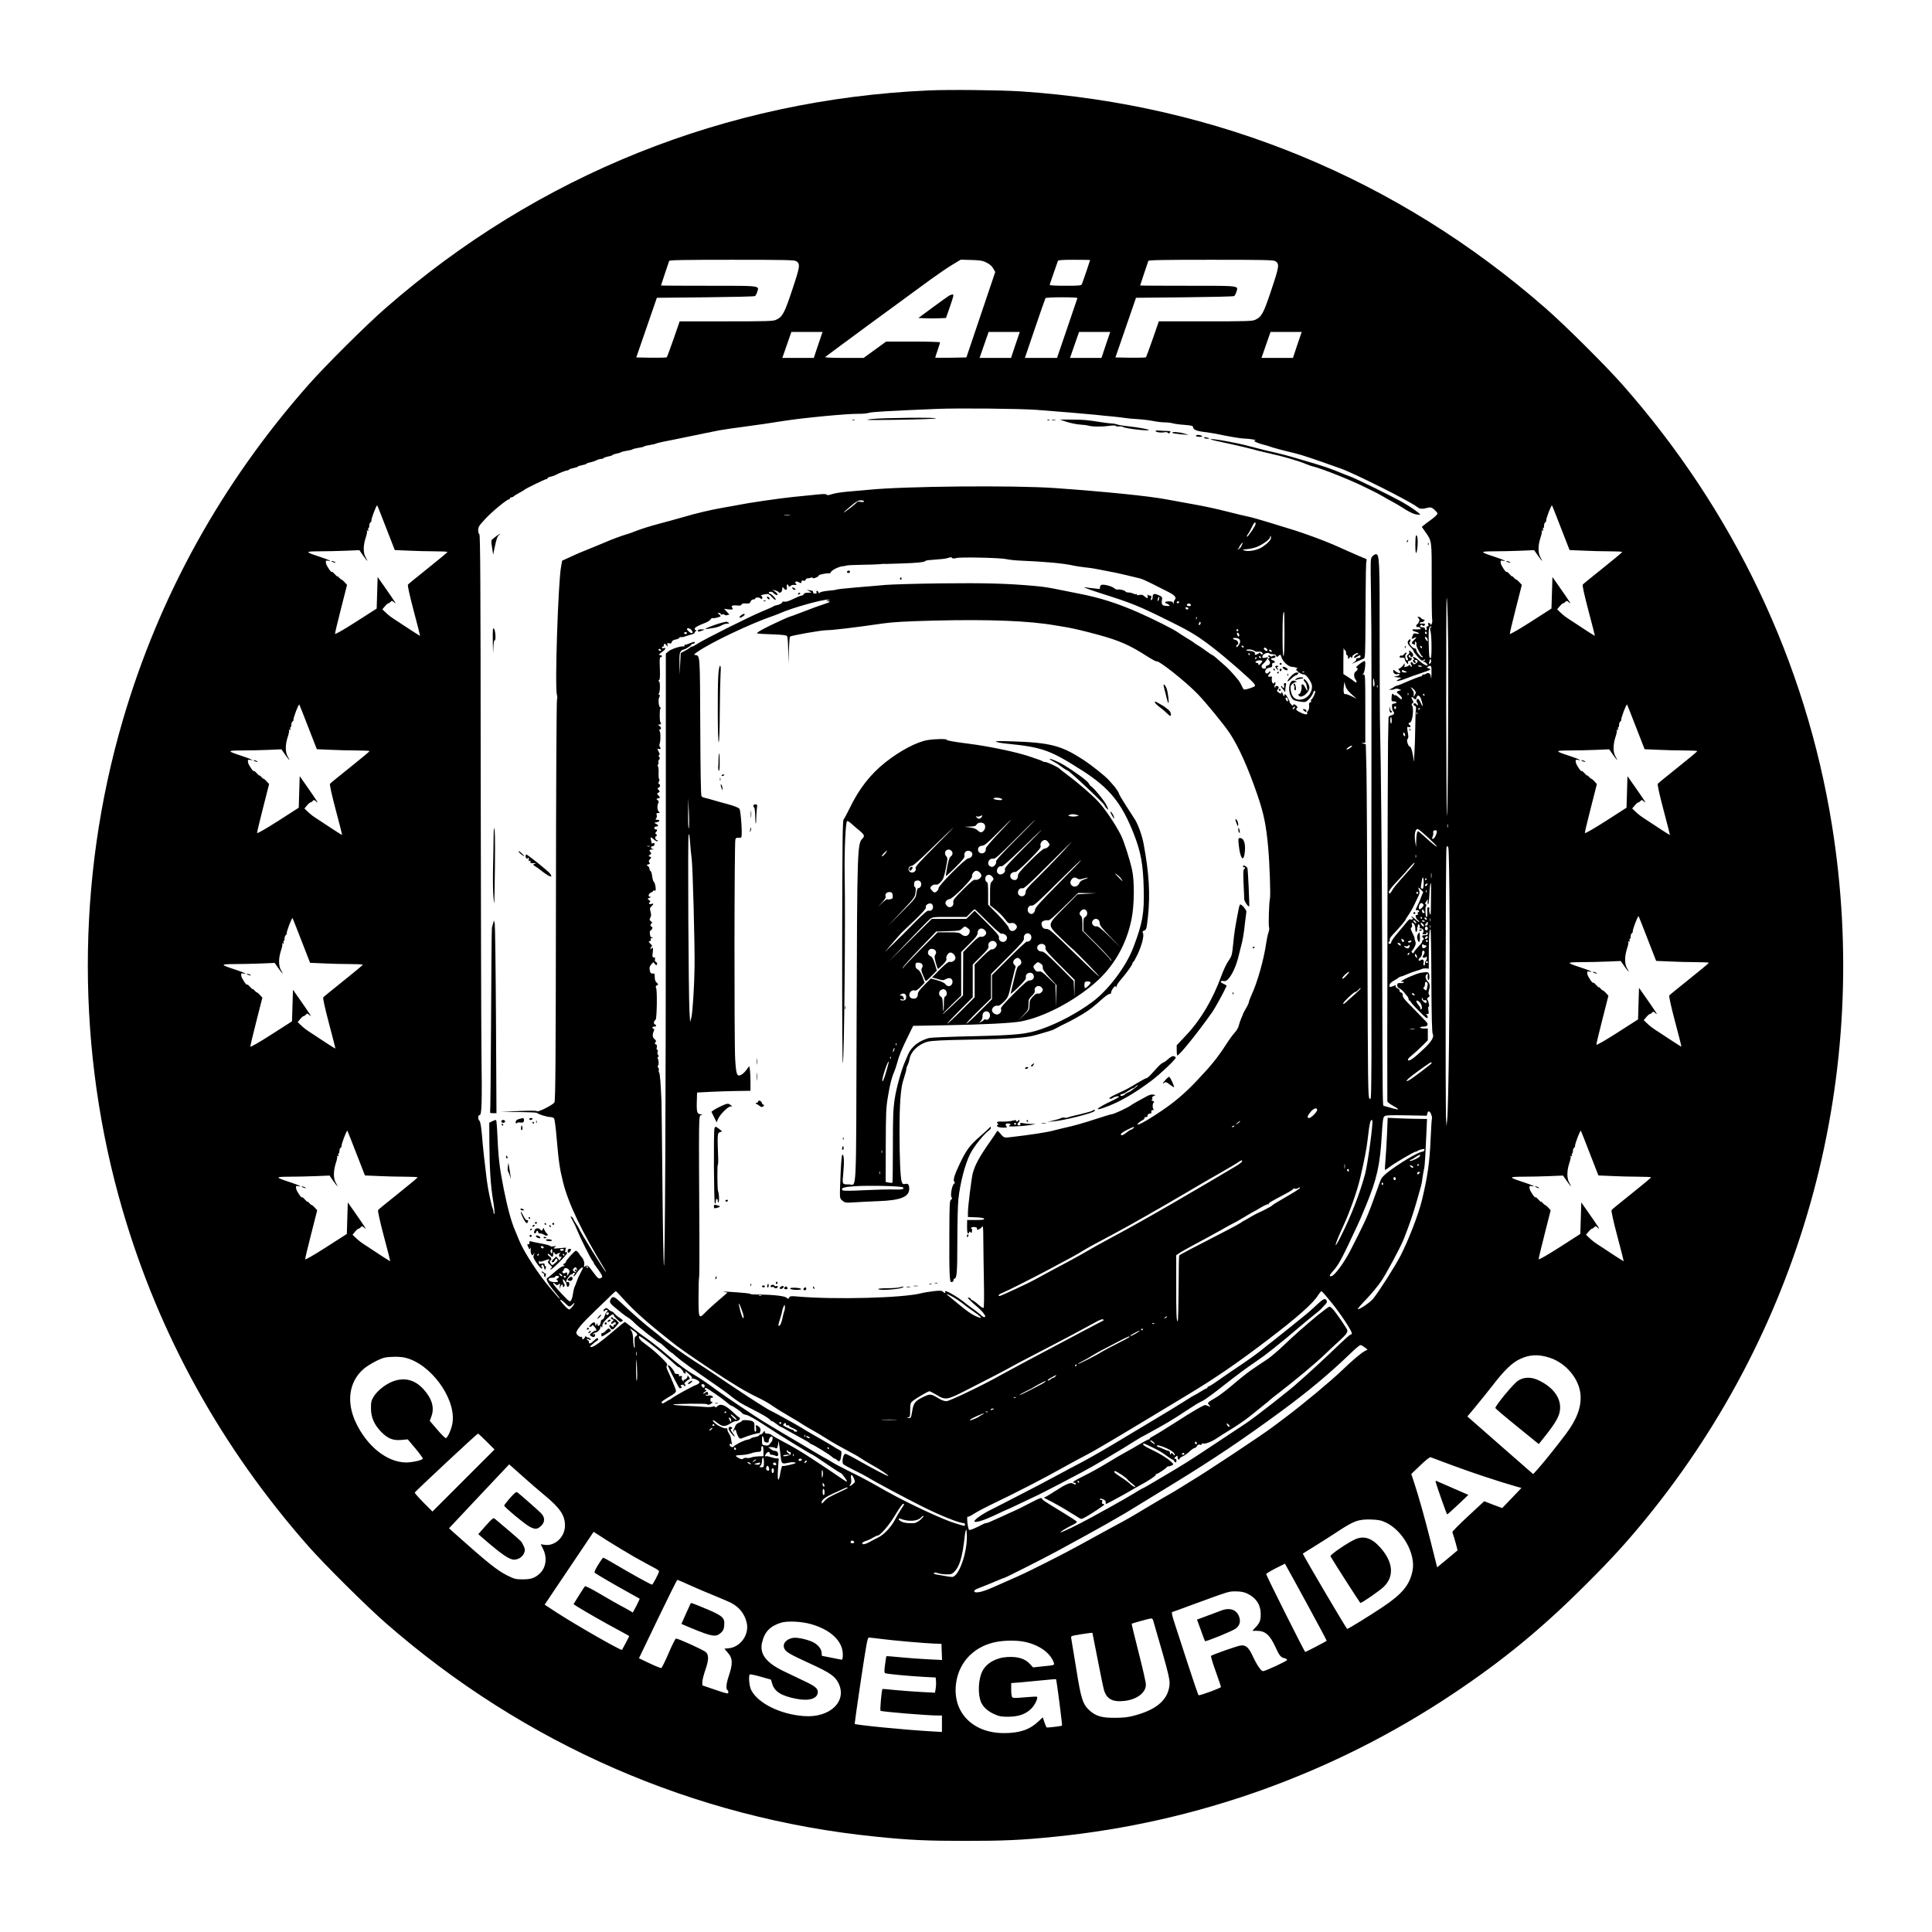 <?xml version="1.0" standalone="no"?>
<!DOCTYPE svg PUBLIC "-//W3C//DTD SVG 20010904//EN"
 "http://www.w3.org/TR/2001/REC-SVG-20010904/DTD/svg10.dtd">
<svg version="1.0" xmlns="http://www.w3.org/2000/svg"
 width="2008pt" height="2008pt" viewBox="0 0 2008 2008"
 preserveAspectRatio="xMidYMid meet">

<g transform="translate(0,2008) scale(0.1,-0.1)"
fill="#000000" stroke="none">
<path d="M9649 19140 c-2103 -94 -4058 -878 -5642 -2263 -197 -171 -628 -600
-798 -793 -907 -1026 -1556 -2200 -1934 -3494 -483 -1652 -483 -3438 0 -5090
378 -1294 1026 -2465 1933 -3494 169 -191 601 -620 799 -793 1442 -1262 3208
-2032 5096 -2222 347 -36 537 -44 932 -44 395 0 584 8 935 44 1471 148 2890
657 4123 1479 523 348 931 683 1388 1140 269 268 423 437 629 689 1647 2019
2345 4624 1930 7206 -272 1694 -1022 3269 -2179 4579 -170 193 -601 622 -798
793 -1535 1343 -3406 2116 -5449 2253 -217 14 -747 20 -965 10z m-1372 -1775
c42 -29 38 -55 -43 -297 -81 -244 -100 -280 -168 -312 -30 -14 -94 -16 -518
-16 l-484 0 -63 -182 c-35 -101 -67 -186 -70 -191 -4 -4 -77 -6 -163 -5 l-155
3 107 310 107 310 504 5 c277 3 509 8 516 13 6 4 17 23 23 43 22 67 44 64
-506 64 -272 0 -494 1 -494 3 0 3 76 230 85 255 3 9 143 12 652 12 556 0 652
-2 670 -15z m1978 -15 c33 -17 57 -38 69 -62 l20 -35 -150 -444 -150 -444
-162 -3 c-89 -1 -162 -1 -162 1 0 2 11 37 25 77 14 40 25 77 25 82 0 4 -126 8
-280 8 l-280 0 -117 -85 -117 -85 -205 0 c-118 0 -201 4 -195 9 12 12 924 682
1103 811 79 57 180 126 225 152 l81 49 110 -3 c95 -3 118 -7 160 -28z m1075
27 c0 -4 -76 -228 -85 -249 -6 -16 -24 -18 -171 -18 -90 0 -164 3 -164 8 0 6
26 81 85 250 3 9 46 12 170 12 91 0 165 -1 165 -3z m1927 -12 c42 -29 38 -55
-43 -297 -81 -244 -100 -280 -168 -312 -30 -14 -94 -16 -518 -16 l-484 0 -63
-182 c-35 -101 -67 -186 -70 -191 -4 -4 -77 -6 -163 -5 l-155 3 107 310 107
310 504 5 c277 3 509 8 516 13 6 4 17 23 23 43 22 67 44 64 -506 64 -272 0
-494 1 -494 3 0 3 76 230 85 255 3 9 143 12 652 12 556 0 652 -2 670 -15z
m-2059 -383 c-1 -5 -50 -147 -107 -315 l-105 -307 -167 0 -167 0 104 306 c57
169 107 310 110 315 7 12 337 12 332 1z m-2695 -487 l-45 -135 -164 0 -163 0
47 135 47 135 162 0 162 0 -46 -135z m2050 0 l-45 -135 -164 0 -163 0 47 135
47 135 162 0 162 0 -46 -135z m940 0 l-45 -135 -164 0 -163 0 47 135 47 135
162 0 162 0 -46 -135z m1990 0 l-45 -135 -164 0 -163 0 47 135 47 135 162 0
162 0 -46 -135z m-2708 -675 c216 -16 510 -41 610 -51 50 -6 135 -14 190 -19
55 -6 111 -12 125 -15 14 -3 68 -8 120 -11 52 -3 127 -12 167 -20 40 -8 94
-14 120 -14 27 0 63 -4 82 -10 19 -5 74 -13 123 -16 72 -6 88 -10 88 -23 0
-26 35 -41 118 -51 42 -5 109 -16 147 -24 91 -20 235 -44 260 -44 43 -1 116
-10 122 -16 4 -3 0 -6 -8 -6 -24 0 42 -30 90 -41 25 -6 55 -15 66 -19 23 -10
141 -42 260 -70 71 -17 184 -54 480 -160 142 -50 712 -336 791 -397 34 -25 50
-27 124 -8 19 4 33 -1 58 -22 17 -16 32 -34 32 -40 0 -11 -32 -41 -84 -78 -16
-11 -40 -29 -54 -41 l-25 -20 38 -54 c67 -96 66 -81 65 -508 -1 -214 2 -395 5
-403 3 -8 1 -26 -4 -40 -5 -13 -10 -19 -10 -13 -1 7 -8 15 -17 18 -12 4 -14 1
-9 -14 4 -14 2 -20 -8 -20 -10 0 -13 -7 -10 -20 3 -11 0 -20 -6 -20 -6 0 -11
7 -11 15 0 9 -9 15 -25 15 -14 0 -25 4 -25 9 0 15 18 23 25 11 7 -12 25 -4 25
11 0 5 -6 9 -12 8 -7 -1 -22 -1 -33 0 -16 1 -17 3 -5 10 8 6 17 8 21 5 4 -2
12 3 19 11 10 12 10 15 -3 15 -8 0 -20 7 -27 15 -7 8 -19 15 -27 15 -12 0 -12
-2 0 -15 12 -12 13 -20 4 -40 -7 -14 -15 -25 -19 -25 -5 0 -8 -7 -8 -16 0 -10
6 -14 14 -11 8 3 20 -1 26 -9 10 -12 8 -14 -16 -15 -16 -1 -37 -1 -46 0 -30 3
-20 -17 12 -24 16 -4 33 -11 36 -17 4 -7 -4 -8 -23 -4 -24 6 -32 3 -37 -11 -3
-10 -9 -24 -12 -32 -5 -9 -2 -12 7 -9 8 4 23 10 33 14 12 4 6 -5 -14 -25 -28
-26 -32 -34 -20 -41 22 -14 33 -12 26 5 -3 8 -1 15 4 15 10 0 14 -15 11 -34
-3 -15 50 -116 61 -116 5 0 6 -4 3 -10 -8 -12 -65 52 -65 74 0 9 -7 16 -15 16
-22 0 -67 52 -55 64 6 6 10 16 10 24 0 12 -3 12 -15 2 -23 -19 -18 -43 15 -75
17 -16 30 -34 30 -40 0 -7 20 -34 44 -61 38 -42 46 -46 60 -35 11 9 16 10 16
2 0 -6 -5 -11 -12 -11 -6 0 -9 -3 -5 -6 3 -3 8 -5 12 -4 9 1 38 -30 32 -36 -6
-6 -45 12 -67 32 -46 42 -79 63 -84 55 -4 -5 0 -12 6 -15 10 -5 10 -7 1 -12
-16 -7 -5 -34 14 -34 13 0 13 3 3 15 -10 12 -10 15 3 15 26 0 29 -18 5 -34
-19 -14 -23 -14 -34 2 -17 23 -31 6 -16 -18 7 -11 8 -20 3 -20 -5 0 -12 6 -14
13 -4 8 -8 8 -14 2 -4 -5 -12 -11 -18 -12 -5 -1 -17 -3 -25 -6 -8 -2 -12 -2
-7 0 4 3 7 14 6 26 0 13 -3 17 -6 8 -8 -20 -41 -51 -55 -51 -6 0 -4 -7 5 -18
31 -34 -7 -37 -45 -4 -16 14 -18 13 -18 -6 0 -21 31 -39 49 -27 5 3 12 1 16
-5 4 -6 -8 -13 -27 -17 l-33 -8 40 -5 40 -5 -30 -17 c-54 -31 18 -16 110 22
11 5 64 23 118 41 53 17 99 35 102 39 3 4 -5 10 -18 14 -18 5 -20 8 -7 16 35
23 40 12 38 -72 -1 -46 -3 -64 -5 -42 -3 31 -9 43 -24 47 -10 3 -22 1 -25 -4
-3 -5 -14 -9 -25 -9 -10 0 -19 -4 -19 -10 0 -5 -6 -10 -13 -10 -11 0 -97 -34
-202 -80 -11 -5 -31 -12 -45 -16 -14 -4 -27 -10 -30 -13 -3 -4 -16 -12 -30
-18 l-25 -12 23 0 c13 -1 31 3 40 8 10 5 27 5 42 -2 l25 -10 -23 -6 c-32 -8
-32 -16 1 -41 15 -12 27 -28 27 -36 0 -19 -5 -18 -36 11 -14 13 -30 22 -35 20
-4 -3 -10 -1 -14 5 -12 20 -21 9 -22 -30 -2 -36 0 -40 22 -40 34 0 41 -18 8
-22 -25 -3 -28 -6 -25 -38 1 -19 7 -39 12 -44 18 -18 10 -34 -20 -41 -23 -5
-29 -12 -29 -33 0 -15 -3 -128 -5 -252 -4 -184 -10 -3686 -7 -3727 1 -7 26
-27 56 -44 92 -52 79 -52 -92 -3 -14 4 -13 -48 -18 1674 -3 880 -13 1947 -21
2215 -3 94 -5 526 -5 960 1 819 -2 885 -39 885 -9 0 -26 -11 -37 -23 -20 -23
-20 -32 -14 -383 3 -197 6 -561 5 -809 -1 -514 -1 -3937 0 -4005 0 -25 -1
-137 -2 -250 -2 -190 -3 -203 -19 -188 -15 16 -16 142 -21 1575 -2 857 -7
1682 -10 1833 l-7 274 -25 7 c-24 7 -24 7 -2 8 l22 1 0 355 c0 331 -1 355 -17
355 -15 0 -15 2 -4 9 16 10 29 131 14 131 -10 0 -49 -26 -77 -52 -11 -10 -14
-18 -8 -18 19 0 14 -28 -7 -39 -22 -12 -23 -59 -2 -84 20 -25 9 -41 -14 -20
-11 10 -41 32 -67 48 l-46 29 0 146 c0 80 2 135 5 123 2 -13 9 -23 14 -23 5 0
9 -11 9 -25 0 -14 5 -25 10 -25 6 0 10 -10 10 -22 1 -22 1 -23 15 -4 8 11 15
14 15 7 0 -7 5 -9 10 -6 6 4 8 10 6 13 -2 4 9 15 25 24 16 10 31 13 34 7 4 -5
1 -9 -5 -9 -15 0 -44 -29 -37 -37 4 -3 18 2 31 11 31 20 36 20 36 1 0 -9 -9
-15 -25 -15 -15 0 -23 -5 -20 -13 3 -7 -7 -20 -22 -30 -33 -22 -24 -19 37 10
25 11 53 23 63 27 16 5 17 35 19 413 3 515 4 588 11 607 4 10 -1 17 -16 21
-12 4 -87 36 -167 72 -175 78 -167 75 -260 112 -123 48 -289 106 -370 129 -19
6 -107 32 -195 60 -88 27 -187 55 -220 62 -33 6 -136 31 -230 55 -93 24 -249
58 -345 74 -96 17 -222 40 -280 51 -179 34 -635 80 -1155 117 -427 30 -1559
20 -1940 -18 -55 -5 -152 -14 -214 -19 -63 -5 -137 -17 -164 -26 -35 -12 -51
-13 -56 -5 -5 7 -33 8 -96 1 -50 -5 -162 -17 -250 -25 -147 -15 -468 -62 -575
-84 -25 -5 -90 -17 -145 -26 -132 -23 -284 -58 -425 -100 -63 -18 -178 -50
-255 -70 -77 -20 -178 -52 -225 -70 -47 -19 -98 -37 -115 -41 -29 -7 -159 -55
-200 -74 -11 -5 -69 -29 -130 -54 -132 -53 -169 -68 -261 -111 l-72 -33 -11
-64 c-30 -163 -66 -1250 -43 -1330 5 -20 6 -40 1 -45 -5 -5 -10 -921 -11
-2088 -2 -1695 -5 -2084 -16 -2103 -16 -27 -173 -106 -182 -91 -5 6 -69 7
-191 1 l-184 -9 187 -1 c102 -1 188 -5 190 -9 5 -12 103 -43 136 -43 16 0 34
-6 40 -13 6 -7 18 -94 26 -192 23 -264 32 -326 69 -476 56 -222 193 -508 429
-896 11 -18 18 -33 15 -33 -9 0 -277 432 -277 447 0 3 -13 25 -30 50 -16 24
-30 48 -30 52 0 5 -7 14 -15 21 -21 17 -19 10 9 -41 14 -24 34 -67 45 -96 29
-73 139 -294 156 -313 8 -9 15 -20 15 -24 0 -5 13 -25 28 -45 16 -20 37 -51
48 -69 16 -29 17 -34 4 -42 -26 -17 -34 -11 -79 50 -58 79 -67 86 -88 69 -15
-13 -16 -11 -11 15 5 26 -10 66 -32 86 -3 3 -13 17 -23 33 -10 15 -24 27 -31
27 -15 0 -106 -102 -106 -118 0 -5 -8 -13 -17 -16 -15 -6 -15 -8 -3 -16 12 -8
11 -10 -6 -10 -13 0 -50 -26 -87 -59 -36 -32 -71 -61 -78 -63 -21 -7 7 -61 73
-140 32 -38 58 -73 58 -76 0 -4 -12 7 -27 23 -14 17 -46 54 -72 84 -123 143
-279 383 -326 501 -15 36 -32 79 -39 95 -41 91 -81 239 -121 440 -47 240 -55
312 -69 623 -2 46 -7 86 -10 90 -4 3 -21 -2 -39 -11 l-32 -17 1 -198 c2 -278
13 -456 39 -610 12 -73 18 -135 13 -138 -4 -3 -8 4 -8 15 0 11 -5 30 -10 43
-14 33 -49 199 -60 288 -23 183 -41 345 -51 473 -8 90 -17 141 -26 148 -17 15
-17 59 1 59 23 0 27 118 20 650 -3 278 -6 1603 -8 2944 -1 1902 -4 2440 -14
2444 -7 2 -12 21 -12 42 0 34 9 47 76 119 73 78 223 201 244 201 5 0 10 5 10
10 0 6 6 10 14 10 8 0 21 6 28 13 7 7 33 23 58 36 25 13 47 26 50 30 8 10 214
111 228 111 6 0 12 4 12 9 0 5 14 13 32 16 18 4 39 11 48 16 36 20 110 49 124
49 8 0 17 4 20 9 4 5 24 12 46 16 22 4 42 10 45 15 3 5 23 11 45 15 22 4 42
10 45 15 3 4 20 11 39 14 20 4 48 13 63 21 15 8 38 15 50 15 12 0 24 4 27 9 4
5 24 12 46 16 22 4 42 10 45 15 3 4 22 11 42 15 21 4 43 10 48 15 6 4 33 11
60 15 28 4 55 10 60 15 6 4 33 11 60 15 28 4 55 10 60 15 6 4 33 11 60 15 28
4 55 10 60 13 6 4 37 12 70 19 33 6 96 19 140 28 44 9 109 22 145 30 36 7 101
20 145 30 44 9 116 23 160 32 69 12 125 20 340 49 50 6 211 30 330 49 202 32
664 76 781 74 39 -1 87 4 105 10 31 10 208 20 709 41 221 9 850 3 1035 -10z
m-1795 -951 c0 -7 -12 -9 -34 -5 -19 4 -36 3 -38 -2 -4 -11 -138 -116 -138
-108 0 3 32 32 72 66 56 47 79 60 105 60 18 0 33 -5 33 -11z m-4965 -280 l88
-226 141 -6 c77 -4 201 -7 274 -7 72 0 132 -3 132 -7 0 -5 -91 -80 -201 -168
-110 -88 -205 -165 -209 -171 -6 -6 17 -111 59 -270 38 -142 68 -260 67 -262
-2 -1 -38 22 -82 50 -44 29 -111 73 -149 98 -73 47 -89 58 -134 101 l-27 26
26 31 c15 18 31 32 37 32 6 0 16 7 23 15 12 14 16 13 38 -7 29 -26 9 5 -107
171 l-66 94 -5 -164 -5 -164 -215 -138 c-128 -82 -216 -132 -218 -125 -1 7 27
125 62 261 l63 248 -28 31 c-16 16 -29 27 -29 23 0 -3 -12 7 -26 22 -14 15
-22 21 -18 13 3 -8 -7 1 -24 20 -17 19 -31 31 -32 27 -1 -20 -58 62 -62 89 -4
28 -2 30 21 26 48 -9 16 7 -79 39 -165 54 -165 58 -10 59 74 0 198 3 275 6
l140 6 39 -56 c45 -63 58 -74 27 -20 -27 46 -27 121 -1 203 12 34 18 67 14 73
-5 7 -3 8 6 3 10 -6 12 -4 7 8 -3 10 -3 17 2 17 5 0 9 12 9 26 0 15 5 30 12
34 6 4 11 11 10 16 -5 18 55 173 61 161 4 -7 46 -114 94 -238z m12210 0 l88
-226 141 -6 c77 -4 201 -7 274 -7 72 0 132 -3 132 -7 0 -5 -91 -80 -201 -168
-110 -88 -205 -165 -209 -171 -6 -6 17 -111 59 -270 38 -142 68 -260 67 -262
-2 -1 -38 22 -82 50 -44 29 -111 73 -149 98 -73 47 -89 58 -134 101 l-27 26
26 31 c15 18 31 32 37 32 6 0 16 7 23 15 12 14 16 13 38 -7 29 -26 9 5 -107
171 l-66 94 -5 -164 -5 -164 -215 -138 c-128 -82 -216 -132 -218 -125 -1 7 27
125 62 261 l63 248 -28 31 c-16 16 -29 27 -29 23 0 -3 -12 7 -26 22 -14 15
-22 21 -18 13 3 -8 -7 1 -24 20 -17 19 -31 31 -32 27 -1 -20 -58 62 -62 89 -4
28 -2 30 21 26 48 -9 16 7 -79 39 -165 54 -165 58 -10 59 74 0 198 3 275 6
l140 6 39 -56 c45 -63 58 -74 27 -20 -27 46 -27 121 -1 203 12 34 18 67 14 73
-5 7 -3 8 6 3 10 -6 12 -4 7 8 -3 10 -3 17 2 17 5 0 9 12 9 26 0 15 5 30 12
34 6 4 11 11 10 16 -5 18 55 173 61 161 4 -7 46 -114 94 -238z m-8017 134
c-16 -2 -40 -2 -55 0 -16 2 -3 4 27 4 30 0 43 -2 28 -4z m4842 -89 c0 -9 -17
-39 -37 -68 -48 -66 -53 -73 -53 -59 0 6 6 18 13 25 6 7 23 37 36 66 24 52 41
67 41 36z m160 -144 c0 -21 -36 -59 -90 -95 -47 -31 -135 -50 -180 -38 -34 9
-34 10 26 16 33 3 81 15 105 26 59 25 129 78 129 96 0 8 2 15 5 15 3 0 5 -9 5
-20z m-308 -85 c-9 -19 -24 -34 -32 -34 -10 0 -11 2 -2 6 6 2 12 10 12 16 0 9
29 47 36 47 2 0 -4 -16 -14 -35z m-3006 -125 c6 -6 21 -6 43 0 42 12 458 3
520 -11 25 -6 84 -13 131 -15 281 -12 466 -29 570 -53 25 -5 74 -13 110 -17
36 -3 85 -10 110 -15 25 -5 81 -16 125 -24 44 -7 130 -26 190 -40 61 -15 128
-31 150 -36 22 -5 78 -30 125 -54 47 -24 120 -61 162 -82 75 -36 101 -64 78
-87 -6 -6 -11 -19 -11 -31 -1 -16 -2 -17 -6 -2 -3 12 -15 17 -44 17 -21 0 -39
-4 -39 -10 0 -5 4 -10 8 -10 5 0 17 -6 28 -14 18 -14 17 -15 -16 -14 -49 1
-61 13 -54 57 6 36 4 38 -34 55 -46 21 -62 16 -62 -19 0 -13 -5 -27 -11 -31
-9 -5 -10 1 -5 20 5 21 3 26 -13 26 -11 0 -21 6 -24 13 -2 6 -2 -1 1 -17 4
-30 -3 -30 -40 2 -12 10 -28 13 -48 8 -22 -4 -29 -2 -24 6 4 7 3 8 -4 4 -6 -4
-21 -2 -32 4 -12 6 -34 12 -51 12 -16 1 -29 4 -29 7 0 12 -59 29 -80 24 -10
-3 -26 2 -35 10 -25 25 -124 50 -141 36 -8 -6 -13 -19 -12 -28 2 -10 -3 -15
-12 -12 -8 1 -31 4 -50 6 -19 1 -53 5 -75 9 -22 3 -33 3 -25 0 8 -3 24 -9 35
-14 11 -5 65 -23 120 -41 351 -112 395 -129 740 -300 211 -104 290 -153 450
-277 137 -106 398 -335 419 -367 16 -24 15 -25 -17 -39 -19 -7 -47 -17 -63
-20 -26 -6 -31 -3 -46 31 -9 21 -25 49 -36 63 -60 74 -113 130 -161 170 -29
25 -64 55 -78 68 -13 12 -27 22 -31 23 -4 0 -34 20 -67 44 -33 25 -73 52 -90
61 -16 9 -32 20 -35 24 -3 3 -34 24 -70 45 -36 21 -78 49 -95 61 -44 32 -248
135 -415 209 -214 94 -395 152 -610 194 -58 12 -136 28 -175 35 -158 32 -185
36 -290 46 -287 26 -519 32 -970 27 -258 -3 -519 -11 -580 -16 -60 -6 -197
-17 -304 -26 -107 -9 -199 -19 -205 -22 -5 -4 -45 -9 -89 -13 -44 -4 -82 -13
-87 -19 -5 -10 -9 -9 -13 3 -4 9 -11 16 -16 16 -6 0 -8 -7 -5 -15 4 -10 0 -15
-15 -15 -12 0 -21 6 -21 15 0 8 -3 15 -7 15 -5 0 -19 3 -33 6 l-25 5 25 -15
25 -15 -38 -1 c-24 0 -40 -5 -43 -15 -4 -8 -14 -15 -23 -15 -9 0 -47 -16 -86
-35 -45 -22 -78 -32 -92 -28 -14 3 -23 1 -23 -6 0 -11 -31 -27 -66 -33 -11 -2
-21 -6 -24 -9 -3 -4 -57 -28 -120 -54 -125 -51 -612 -295 -675 -338 -22 -15
-45 -27 -52 -27 -6 0 -18 -6 -25 -13 -7 -7 -31 -22 -53 -33 l-40 -21 -6 -114
-5 -114 -2 114 c-2 94 1 118 15 133 9 10 22 18 30 18 14 0 76 39 81 53 2 4 10
7 18 7 8 0 14 5 14 10 0 12 -3 12 -32 1 -48 -19 -63 -24 -71 -22 -5 1 -6 -3
-2 -9 3 -6 -4 -9 -17 -8 -34 2 -130 -31 -155 -55 l-23 -20 0 -2306 c0 -2389
-8 -4089 -20 -4055 -4 10 -11 379 -15 819 -4 440 -9 838 -10 885 -8 192 -16
295 -25 304 -4 4 -6 15 -3 22 3 8 0 21 -6 28 -8 9 -8 16 -2 20 10 7 8 57 -3
75 -4 5 -2 13 4 16 8 5 8 11 0 20 -7 8 -9 23 -5 35 4 12 2 20 -5 20 -6 0 -8
10 -4 25 4 18 1 27 -10 31 -13 5 -14 9 -4 21 10 13 8 18 -9 33 -22 18 -25 46
-8 84 6 13 5 21 -3 24 -19 6 -14 22 8 22 23 0 27 15 5 24 -15 6 -10 35 9 48
13 9 18 306 5 330 -7 12 -5 19 8 27 17 9 17 11 -2 28 -14 12 -20 31 -20 58 0
35 -3 40 -21 37 -15 -2 -23 4 -28 20 -9 37 -7 51 15 78 19 22 22 23 30 7 6 -9
14 -17 19 -17 15 0 12 27 -4 33 -9 4 -12 14 -9 26 4 15 1 21 -12 21 -15 0 -17
7 -11 50 4 30 3 50 -3 50 -5 0 -12 -6 -14 -12 -4 -8 -6 -7 -6 4 -1 9 5 18 12
21 8 3 4 12 -13 28 -20 20 -22 24 -8 27 10 2 15 9 11 18 -3 9 2 14 13 15 17 1
17 2 2 6 -10 2 -18 8 -19 11 0 4 -3 18 -5 31 -3 16 1 28 11 33 17 10 21 38 5
38 -14 0 -12 27 3 34 8 3 6 9 -7 20 -17 14 -18 19 -7 39 10 18 10 34 2 62 -9
33 -8 40 9 55 24 21 26 34 4 26 -22 -8 -40 4 -23 15 11 8 10 12 -5 24 -19 14
-18 15 5 24 18 8 20 10 6 10 -26 1 -18 33 11 46 12 5 22 13 22 17 0 4 6 5 14
2 11 -4 13 3 9 38 -3 24 -11 48 -18 53 -6 6 -14 32 -17 60 -4 27 -11 51 -17
53 -6 2 -11 12 -11 22 0 11 -8 24 -17 29 -16 10 -16 11 5 17 18 5 20 9 11 20
-9 11 -8 19 6 34 17 19 17 20 0 26 -17 7 -17 8 1 21 14 10 15 16 6 25 -19 19
-14 28 16 29 22 1 23 2 5 6 -14 3 -20 9 -16 19 3 7 9 12 13 9 4 -3 13 2 19 9
13 16 -2 32 -19 21 -6 -4 -9 -3 -8 2 1 4 -2 18 -6 31 -11 34 -2 37 29 8 15
-14 33 -22 39 -19 7 5 5 9 -6 11 -21 4 -24 38 -5 45 9 4 8 8 -3 16 -12 8 -12
13 -2 23 16 16 15 28 -3 28 -8 0 -15 7 -15 15 0 8 9 15 20 15 27 0 25 14 -2
28 -22 10 -22 11 9 17 35 8 35 25 1 25 -17 0 -18 3 -8 15 6 8 9 23 5 35 -5 16
-2 20 15 20 20 0 20 1 6 16 -17 16 -17 67 -2 93 5 7 1 17 -9 25 -17 12 -16 13
5 19 24 6 24 6 5 27 -19 21 -19 22 -2 32 17 9 17 11 2 28 -14 16 -14 18 0 23
18 7 20 34 4 39 -9 3 -9 10 0 26 6 12 8 22 3 22 -5 0 -8 28 -7 63 2 34 -2 67
-7 74 -5 7 -5 14 1 17 6 4 8 13 4 21 -3 9 0 22 7 30 10 11 10 18 1 29 -9 11
-9 15 0 18 8 3 7 14 -6 37 -14 28 -15 33 -2 28 20 -8 29 3 16 19 -6 8 -8 22
-4 31 12 28 12 127 0 136 -7 6 -6 10 3 14 17 7 15 24 -5 39 -17 13 -17 13 0
14 17 0 23 11 11 22 -10 11 -10 138 0 142 7 3 5 8 -3 14 -17 12 -22 90 -7 110
7 9 6 16 -3 22 -7 4 -9 10 -4 13 15 9 16 127 1 127 -10 0 -10 2 0 9 11 6 13
34 10 125 -4 92 -2 116 9 116 7 0 13 5 13 10 0 6 -7 10 -15 10 -24 0 -17 13
21 38 33 22 40 47 9 35 -8 -3 -15 0 -15 6 0 6 5 11 10 11 6 0 10 7 10 15 0 20
10 19 27 -2 13 -17 14 -16 10 4 -4 20 -2 22 18 17 16 -4 24 -1 27 14 4 13 18
22 42 26 20 4 36 11 36 17 0 6 8 9 18 7 9 -1 31 2 47 9 17 6 45 15 63 19 19 5
33 13 32 18 -1 5 4 13 12 17 10 7 10 9 1 9 -7 0 -13 7 -13 15 0 14 37 34 118
65 18 7 39 22 47 32 7 11 18 18 23 14 10 -6 82 12 82 21 0 3 -8 12 -17 19 -17
13 -17 13 0 14 9 0 17 -5 17 -11 0 -6 7 -8 17 -5 9 4 19 2 23 -3 3 -6 16 -8
28 -4 l23 6 -28 30 -28 30 42 -6 c47 -6 58 0 42 19 -15 18 6 26 55 21 26 -3
39 0 43 10 4 10 18 13 46 11 34 -2 41 1 48 20 5 13 17 22 29 22 11 0 20 5 20
10 0 14 47 13 56 -1 4 -8 9 -7 15 2 5 8 3 16 -4 21 -16 10 -8 14 35 22 33 6
40 3 69 -28 17 -20 36 -33 40 -30 11 6 -44 64 -60 64 -6 0 -11 5 -11 10 0 13
37 13 45 0 3 -5 15 -15 26 -20 31 -17 24 12 -8 33 l-28 17 30 -6 c17 -4 33
-12 36 -17 13 -19 39 2 39 30 1 25 2 26 14 11 20 -27 39 -23 34 7 -6 29 7 43
16 19 5 -14 9 -14 23 -3 8 8 27 12 41 10 22 -2 24 -1 14 12 -17 20 1 31 27 17
26 -14 31 -13 31 6 0 10 6 13 19 9 12 -3 21 0 25 10 3 9 11 15 18 14 7 -1 22
2 32 6 13 5 21 5 23 -2 4 -12 63 13 63 27 0 8 85 25 108 21 7 -1 15 5 18 14 8
20 84 57 123 60 15 1 32 4 37 7 5 3 77 7 159 8 83 1 166 4 185 6 34 4 47 5 73
3 6 0 80 2 162 5 157 5 236 13 245 27 3 5 48 10 100 13 52 3 109 9 125 15 40
12 40 12 51 1z m2149 -430 c-4 -12 -9 -19 -12 -17 -3 3 -2 15 2 27 4 12 9 19
12 17 3 -3 2 -15 -2 -27z m3002 -197 c6 -325 7 -425 3 -1288 -2 -445 -7 -787
-11 -760 -9 60 -12 2271 -3 2262 4 -3 8 -100 11 -214z m-6437 189 l-25 -5 25
-6 c21 -6 18 -9 -25 -23 -109 -37 -121 -41 -266 -97 -59 -23 -109 -41 -112
-41 -3 0 -36 -14 -74 -31 -187 -85 -282 -137 -262 -143 8 -2 79 -7 158 -9 105
-4 146 -9 152 -19 5 -7 10 -74 11 -148 l1 -135 6 137 c3 75 8 138 11 141 14
12 324 67 380 67 62 0 290 27 585 70 107 15 233 22 531 30 579 14 988 -2 1263
-50 31 -5 88 -14 126 -21 63 -11 169 -36 310 -74 226 -61 337 -110 514 -224
52 -33 98 -58 102 -55 21 13 301 -209 426 -338 87 -90 273 -317 333 -407 91
-136 193 -362 289 -644 66 -192 90 -312 111 -537 16 -175 27 -510 19 -540 -10
-34 -17 -286 -9 -300 4 -7 1 -29 -6 -51 -8 -21 -18 -71 -24 -111 -25 -173 -90
-403 -151 -536 -16 -35 -29 -70 -29 -77 0 -8 -13 -37 -30 -65 -16 -28 -30 -53
-30 -56 0 -3 -8 -24 -19 -47 -10 -23 -22 -58 -26 -77 -4 -19 -22 -51 -40 -70
-18 -19 -58 -73 -88 -120 -92 -142 -156 -222 -305 -379 -133 -140 -238 -229
-387 -328 -97 -65 -189 -120 -216 -128 -22 -7 -23 -6 -10 9 8 10 27 24 43 32
16 8 26 19 23 24 -4 6 3 10 15 10 12 0 19 4 16 9 -7 11 20 35 32 27 5 -3 8 5
8 17 -1 16 4 21 19 20 11 -1 14 0 8 3 -7 3 -13 21 -13 39 0 18 6 35 13 38 7 3
2 9 -13 15 -14 6 -19 11 -11 11 8 1 11 7 7 16 -4 10 2 19 16 24 21 8 21 8 -4
14 -17 5 -39 -1 -69 -17 -88 -47 -145 -79 -171 -98 -36 -25 -173 -88 -191 -88
-8 0 -75 -20 -148 -44 -153 -50 -251 -78 -359 -101 -41 -10 -88 -21 -105 -26
-61 -17 -242 -45 -444 -68 -67 -8 -68 -7 -112 46 -12 16 -24 23 -26 17 -2 -6
-34 -54 -70 -105 -114 -162 -158 -243 -183 -334 -13 -51 -50 -345 -50 -407 l0
-47 82 -3 c54 -2 83 -7 86 -15 3 -10 -19 -13 -86 -13 l-90 0 -1 -70 c-1 -64 9
-90 22 -57 4 9 8 9 15 -1 7 -11 11 -8 14 12 3 15 1 26 -5 26 -7 0 -7 4 0 11
14 14 67 3 58 -11 -13 -20 28 -9 46 13 18 22 18 20 19 -133 1 -85 3 -277 6
-426 3 -159 2 -274 -4 -278 -5 -3 -29 13 -53 34 -24 22 -52 42 -61 45 -10 4
-18 10 -18 15 0 4 -9 10 -20 13 -16 4 -14 -2 12 -28 18 -18 53 -50 78 -70 42
-35 80 -81 80 -97 0 -12 -20 -9 -34 5 -18 17 -84 69 -112 87 -12 8 -49 36 -81
62 -78 61 -199 128 -190 105 8 -21 -1 -22 -23 -2 -13 12 -30 13 -101 5 -46 -6
-102 -15 -124 -21 -185 -49 -902 -68 -1287 -34 -67 6 -77 5 -86 -11 -9 -16
-11 -16 -26 -2 -18 18 -137 32 -283 33 -51 0 -93 3 -93 6 0 6 -79 14 -240 24
-39 2 -52 1 -32 -3 l33 -7 -93 -80 c-51 -44 -112 -99 -134 -122 -72 -75 -74
-72 -74 155 0 109 3 201 6 204 3 3 4 199 3 434 -7 1267 -7 1245 16 1254 20 9
20 9 -1 9 -38 1 -45 23 -42 127 l3 99 135 7 c74 4 199 8 278 9 l142 2 0 91 c0
50 -3 108 -6 129 l-7 37 -28 -38 c-15 -21 -39 -44 -54 -52 -45 -24 -54 -3 -64
160 -11 176 -9 2257 2 2286 6 15 15 20 32 17 12 -3 26 0 30 7 12 20 -5 273
-20 294 -9 12 -53 29 -117 47 -57 15 -128 35 -158 44 -30 9 -67 19 -82 22 -15
3 -32 11 -37 17 -7 8 -11 271 -13 723 -3 757 -2 738 -51 745 -19 3 -16 7 23
34 139 97 552 293 780 371 25 8 63 23 85 33 114 51 427 139 490 138 27 -1 28
-1 5 -6z m3645 -22 c-3 -5 -10 -10 -16 -10 -5 0 -9 5 -9 10 0 6 7 10 16 10 8
0 12 -4 9 -10z m123 -28 c4 -14 -34 -16 -42 -3 -6 10 13 21 28 17 6 -1 12 -8
14 -14z m-27 -37 c-1 -15 -24 -12 -29 3 -3 9 2 13 12 10 10 -1 17 -7 17 -13z
m999 -265 c0 -147 -4 -230 -10 -230 -6 0 -10 76 -10 208 0 186 4 252 16 252 2
0 4 -103 4 -230z m-913 158 c-3 -8 -6 -5 -6 6 -1 11 2 17 5 13 3 -3 4 -12 1
-19z m34 -61 c-8 -8 -11 -7 -11 4 0 9 3 19 7 23 4 4 9 2 11 -4 3 -7 -1 -17 -7
-23z m2401 -26 c-11 -6 -11 -17 -3 -47 12 -48 13 -274 1 -274 -16 0 -18 15
-21 161 -3 143 1 169 24 169 8 0 8 -3 -1 -9z m-7686 -28 c17 -22 17 -33 2 -33
-14 0 -48 30 -48 42 0 15 32 8 46 -9z m5684 -3 c0 -5 -4 -10 -10 -10 -5 0 -10
5 -10 10 0 6 5 10 10 10 6 0 10 -4 10 -10z m1960 -31 c0 -5 -4 -9 -10 -9 -5 0
-10 7 -10 16 0 8 5 12 10 9 6 -3 10 -10 10 -16z m-7690 1 c0 -5 -7 -10 -15
-10 -8 0 -15 5 -15 10 0 6 7 10 15 10 8 0 15 -4 15 -10z m5740 -22 c0 -23 -16
-16 -23 11 -3 14 -1 18 9 14 8 -3 14 -14 14 -25z m1954 -34 c11 -28 6 -38 -9
-18 -8 10 -15 22 -15 27 0 13 18 7 24 -9z m-1956 -6 c17 -17 15 -39 -8 -68
-16 -20 -20 -22 -20 -7 0 9 5 17 11 17 19 0 5 45 -16 48 -35 7 -41 22 -9 22
17 0 35 -5 42 -12z m47 -78 c3 -5 2 -10 -4 -10 -5 0 -13 5 -16 10 -3 6 -2 10
4 10 5 0 13 -4 16 -10z m1855 -11 c0 -6 -4 -7 -10 -4 -5 3 -10 11 -10 16 0 6
5 7 10 4 6 -3 10 -11 10 -16z m-1614 -13 c9 -9 10 -17 4 -21 -12 -7 -42 19
-33 29 9 9 13 8 29 -8z m-6296 -16 c0 -5 -7 -7 -15 -4 -8 4 -12 10 -9 15 6 11
24 2 24 -11z m6166 -4 c10 -8 30 -12 45 -9 16 3 30 -1 38 -11 11 -14 11 -16
-3 -16 -9 0 -16 5 -16 11 0 8 -4 8 -12 2 -7 -6 -21 -13 -32 -17 -13 -4 -17 -2
-13 8 6 16 -21 30 -60 31 -37 1 -39 15 -2 15 20 0 44 -6 55 -14z m182 -4 c2
-7 -2 -10 -12 -6 -9 3 -16 11 -16 16 0 13 23 5 28 -10z m13 -32 c16 0 29 -7
33 -16 6 -15 8 -15 25 0 18 17 20 16 31 -18 14 -44 72 -96 108 -97 28 0 77
-17 55 -18 -39 -2 30 -61 71 -61 24 0 80 -82 82 -120 3 -78 -61 -145 -135
-142 -46 2 -76 35 -85 94 -6 40 -4 50 13 67 12 12 29 21 39 22 13 0 12 3 -6
11 -62 30 -87 -99 -35 -179 15 -22 35 -29 106 -38 34 -4 43 -1 73 30 18 19 36
46 40 60 6 23 24 36 24 16 0 -18 -31 -81 -40 -81 -5 0 -7 -7 -4 -15 4 -9 0
-15 -8 -15 -10 0 -14 -10 -12 -36 2 -22 -3 -42 -11 -51 -9 -8 -13 -18 -10 -23
12 -19 -17 -20 -59 0 -50 22 -65 38 -47 50 9 5 8 11 -4 24 -19 19 -35 21 -35
4 0 -6 -8 -3 -18 8 -10 10 -19 24 -19 30 0 6 -10 28 -23 49 -21 33 -25 36 -31
19 -5 -16 -8 -13 -17 16 -6 19 -11 27 -11 18 -1 -22 -10 -22 -35 -3 -16 12
-17 18 -8 27 19 19 14 38 -9 38 -13 0 -18 -4 -13 -12 4 -7 3 -8 -4 -4 -9 5 -9
13 -1 27 6 12 7 24 3 27 -4 4 -9 2 -11 -5 -9 -24 -29 10 -25 40 4 27 2 29 -17
24 -25 -6 -27 9 -4 35 9 10 11 18 5 18 -6 0 -14 -4 -17 -10 -11 -17 -35 -11
-35 9 0 23 17 38 50 43 19 2 24 8 22 26 -2 15 2 22 12 22 23 0 20 21 -4 27
-26 7 -26 23 -1 23 11 0 22 4 26 9 8 15 -14 24 -29 12 -9 -7 -16 -7 -24 1 -6
6 -15 8 -19 3 -5 -4 -2 -10 6 -13 11 -4 11 -6 0 -13 -11 -6 -11 -11 -1 -21 20
-20 14 -47 -12 -54 -16 -4 -23 -11 -19 -20 3 -9 -2 -14 -16 -14 -31 0 -39 29
-14 49 11 9 28 28 38 43 l17 28 -31 -6 c-24 -5 -31 -3 -31 9 0 27 54 53 75 35
5 -4 21 -8 36 -8z m-241 0 c0 -5 -2 -10 -4 -10 -3 0 -8 5 -11 10 -3 6 -1 10 4
10 6 0 11 -4 11 -10z m115 -30 c3 -5 2 -10 -4 -10 -5 0 -13 5 -16 10 -3 6 -2
10 4 10 5 0 13 -4 16 -10z m-45 -10 c0 -5 -5 -10 -11 -10 -5 0 -7 5 -4 10 3 6
8 10 11 10 2 0 4 -4 4 -10z m1813 -40 c-3 -11 -10 -20 -15 -20 -6 0 -7 7 -4
16 3 9 6 20 6 25 0 6 4 8 9 5 5 -3 7 -15 4 -26z m-1753 9 c0 -5 -9 -18 -20
-29 -16 -16 -20 -17 -20 -5 0 8 -7 15 -15 15 -32 0 -13 25 20 27 19 1 35 -3
35 -8z m1660 -55 c0 -2 -9 -4 -20 -4 -11 0 -20 4 -20 9 0 5 9 7 20 4 11 -3 20
-7 20 -9z m-160 -57 c8 -3 0 -6 -17 -6 -23 -1 -33 4 -33 14 0 12 5 13 18 7 9
-5 24 -12 32 -15z m-1063 -3 c-3 -3 -12 -4 -19 -1 -8 3 -5 6 6 6 11 1 17 -2
13 -5z m728 -108 c2 -20 -1 -39 -6 -42 -5 -3 -9 16 -9 42 0 54 10 54 15 0z
m-251 -109 c24 -23 52 -48 62 -55 11 -7 -9 1 -43 19 -34 17 -66 28 -71 25 -15
-9 -22 32 -15 83 l7 46 8 -38 c5 -25 22 -52 52 -80z m283 61 c-3 -8 -6 -5 -6
6 -1 11 2 17 5 13 3 -3 4 -12 1 -19z m392 -40 c9 -15 8 -23 -5 -41 l-16 -22 5
24 c4 16 -1 35 -15 54 -20 28 -20 28 -1 16 11 -6 25 -20 32 -31z m-72 -40 c-3
-8 -6 -5 -6 6 -1 11 2 17 5 13 3 -3 4 -12 1 -19z m168 2 c3 -5 1 -10 -4 -10
-6 0 -11 5 -11 10 0 6 2 10 4 10 3 0 8 -4 11 -10z m-47 -22 c12 -15 33 -90 27
-96 -2 -2 -10 12 -18 31 -8 19 -20 38 -26 41 -17 11 -25 -22 -11 -39 7 -9 9
-19 5 -23 -4 -4 -10 -1 -12 6 -6 15 -33 16 -33 2 0 -6 7 -13 16 -17 11 -4 14
-14 10 -37 -3 -17 -6 -105 -7 -196 -1 -156 -14 -400 -17 -334 -4 61 -25 144
-38 144 -18 0 -40 70 -24 80 7 4 9 20 6 41 -15 89 -15 87 5 82 20 -6 27 11 9
22 -15 9 -12 25 4 25 26 0 44 150 22 178 -7 10 -5 16 5 22 11 8 12 13 2 30
-19 30 -16 46 5 27 24 -22 29 -21 35 3 6 23 20 26 35 8z m-1374 -24 c9 -22 -3
-32 -14 -14 -12 19 -12 30 -1 30 5 0 12 -7 15 -16z m-10179 -295 l88 -226 141
-6 c77 -4 201 -7 274 -7 72 0 132 -3 132 -7 0 -5 -91 -80 -201 -168 -110 -88
-205 -165 -209 -171 -6 -6 17 -111 59 -270 38 -142 68 -260 67 -262 -2 -1 -38
22 -82 50 -44 29 -111 73 -149 98 -73 47 -89 58 -134 101 l-27 26 26 31 c15
18 31 32 37 32 6 0 16 7 23 15 12 14 16 13 38 -7 29 -26 9 5 -107 171 l-66 94
-5 -164 -5 -164 -215 -138 c-128 -82 -216 -132 -218 -125 -1 7 27 125 62 261
l63 248 -28 31 c-16 16 -29 27 -29 23 0 -3 -12 7 -26 22 -14 15 -22 21 -18 13
3 -8 -7 1 -24 20 -17 19 -31 31 -32 27 -1 -20 -58 62 -62 89 -4 28 -2 30 21
26 48 -9 16 7 -79 39 -165 54 -165 58 -10 59 74 0 198 3 275 6 l140 6 39 -56
c45 -63 58 -74 27 -20 -27 46 -27 121 -1 203 12 34 18 67 14 73 -5 7 -3 8 6 3
10 -6 12 -4 7 8 -3 10 -3 17 2 17 5 0 9 12 9 26 0 15 5 30 12 34 6 4 11 11 10
16 -5 18 55 173 61 161 4 -7 46 -114 94 -238z m13800 0 l88 -226 141 -6 c77
-4 201 -7 274 -7 72 0 132 -3 132 -7 0 -5 -91 -80 -201 -168 -110 -88 -205
-165 -209 -171 -6 -6 17 -111 59 -270 38 -142 68 -260 67 -262 -2 -1 -38 22
-82 50 -44 29 -111 73 -149 98 -73 47 -89 58 -134 101 l-27 26 26 31 c15 18
31 32 37 32 6 0 16 7 23 15 12 14 16 13 38 -7 29 -26 9 5 -107 171 l-66 94 -5
-164 -5 -164 -215 -138 c-128 -82 -216 -132 -218 -125 -1 7 27 125 62 261 l63
248 -28 31 c-16 16 -29 27 -29 23 0 -3 -12 7 -26 22 -14 15 -22 21 -18 13 3
-8 -7 1 -24 20 -17 19 -31 31 -32 27 -1 -20 -58 62 -62 89 -4 28 -2 30 21 26
48 -9 16 7 -79 39 -165 54 -165 58 -10 59 74 0 198 3 275 6 l140 6 39 -56 c45
-63 58 -74 27 -20 -27 46 -27 121 -1 203 12 34 18 67 14 73 -5 7 -3 8 6 3 10
-6 12 -4 7 8 -3 10 -3 17 2 17 5 0 9 12 9 26 0 15 5 30 12 34 6 4 11 11 10 16
-5 18 55 173 61 161 4 -7 46 -114 94 -238z m-3550 202 c-3 -6 -11 -11 -17 -11
-6 0 -6 6 2 15 14 17 26 13 15 -4z m1055 4 c0 -8 -4 -15 -10 -15 -5 0 -10 7
-10 15 0 8 5 15 10 15 6 0 10 -7 10 -15z m250 -9 c0 -3 -4 -8 -10 -11 -5 -3
-10 -1 -10 4 0 6 5 11 10 11 6 0 10 -2 10 -4z m-33 -58 c-3 -8 -6 -5 -6 6 -1
11 2 17 5 13 3 -3 4 -12 1 -19z m-262 -69 c0 -16 -3 -29 -7 -29 -5 0 -8 17 -8
37 0 20 3 33 8 29 4 -4 7 -21 7 -37z m139 -158 c-9 -10 -26 18 -18 30 5 9 9 8
14 -7 4 -10 6 -21 4 -23z m-567 -121 c-14 -11 -31 -20 -39 -20 -17 1 33 39 51
40 8 0 3 -9 -12 -20z m-6878 -840 c-5 -8 -8 59 -7 150 l1 165 7 -150 c4 -82 3
-157 -1 -165z m7888 13 c-3 -10 -5 -4 -5 12 0 17 2 24 5 18 2 -7 2 -21 0 -30z
m-197 -115 c93 -87 113 -116 41 -58 -20 17 -62 53 -91 80 -30 28 -57 50 -61
50 -11 0 -19 -41 -20 -105 l-1 -60 -10 60 c-11 77 3 138 31 127 10 -4 60 -46
111 -94z m82 77 c10 -11 -20 -80 -36 -83 -14 -3 -14 1 -6 24 6 15 9 33 6 40
-7 19 21 34 36 19z m-7743 -290 c11 -79 33 -889 30 -1120 -2 -190 -20 -475
-33 -529 l-13 -49 -7 109 c-10 166 -19 1816 -9 1839 5 14 10 -10 15 -75 3 -52
11 -131 17 -175z m-436 128 c-7 -2 -19 -2 -25 0 -7 3 -2 5 12 5 14 0 19 -2 13
-5z m8313 -767 c4 -736 -11 -1956 -25 -2076 l-7 -65 -4 65 c-9 128 -5 2815 4
2834 9 18 10 18 19 -5 6 -14 11 -317 13 -753z m-349 652 c-3 -7 -5 -2 -5 12 0
14 2 19 5 13 2 -7 2 -19 0 -25z m-80 -141 c-40 -45 -83 -93 -95 -107 -11 -14
-30 -36 -42 -50 -12 -14 -28 -38 -36 -53 -8 -15 -19 -25 -24 -22 -19 12 7 49
115 162 28 29 70 77 95 107 25 29 49 51 53 49 4 -3 -25 -41 -66 -86z m240 -69
c-2 -13 -4 -3 -4 22 0 25 2 35 4 23 2 -13 2 -33 0 -45z m-80 -58 c-2 -48 -5
-60 -17 -57 -9 1 -14 11 -12 22 2 11 6 37 9 58 8 59 21 43 20 -23z m33 46 c0
-3 -4 -8 -10 -11 -5 -3 -10 -1 -10 4 0 6 5 11 10 11 6 0 10 -2 10 -4z m4 -61
c-7 -16 -24 -21 -24 -6 0 8 7 13 27 20 1 1 0 -6 -3 -14z m39 -143 c-2 -185 -1
-184 -14 -153 -5 13 -7 32 -4 42 4 13 1 19 -9 19 -12 0 -14 -10 -11 -50 2 -27
-1 -50 -6 -50 -10 0 -10 0 -14 55 -1 22 1 48 6 57 6 10 5 18 -3 20 -8 3 -7 12
6 29 l17 24 -3 -25 c-2 -14 1 -27 5 -30 4 -3 10 42 13 99 4 90 9 121 17 121 1
0 1 -71 0 -158z m-98 25 c-10 -23 -22 -53 -27 -67 -6 -14 -17 -37 -25 -52 -13
-26 -13 -28 6 -28 12 0 21 -4 21 -10 0 -5 -4 -10 -10 -10 -5 0 -7 -7 -4 -15 4
-10 0 -15 -11 -15 -12 0 -15 -5 -9 -22 3 -13 13 -27 20 -31 8 -4 14 -13 14
-18 0 -6 -17 6 -37 25 -21 19 -40 33 -42 30 -3 -3 1 -9 8 -13 9 -6 10 -11 2
-15 -6 -4 -16 -4 -21 -1 -6 4 -20 -5 -32 -20 -11 -15 -54 -65 -94 -113 -41
-47 -74 -94 -74 -104 0 -10 -7 -18 -15 -18 -17 0 -20 16 -5 25 5 3 7 11 4 18
-3 8 10 29 28 48 59 61 138 154 138 162 0 4 13 25 29 47 15 21 41 65 56 97 15
32 36 75 46 96 14 28 16 44 9 63 -14 37 -13 38 16 9 l26 -26 -17 -42z m52 41
c-3 -8 -6 -5 -6 6 -1 11 2 17 5 13 3 -3 4 -12 1 -19z m-87 -8 c0 -5 -4 -10
-10 -10 -5 0 -10 5 -10 10 0 6 5 10 10 10 6 0 10 -4 10 -10z m44 -149 c-26
-30 -42 -27 -36 7 6 34 23 45 40 28 12 -11 11 -17 -4 -35z m16 -41 c9 -16 8
-20 -5 -20 -8 0 -15 9 -15 20 0 11 2 20 5 20 2 0 9 -9 15 -20z m2325 -291 l88
-226 141 -6 c77 -4 201 -7 274 -7 72 0 132 -3 132 -7 0 -5 -91 -80 -201 -168
-110 -88 -205 -165 -209 -171 -6 -6 17 -111 59 -270 38 -142 68 -260 67 -262
-2 -1 -38 22 -82 50 -44 29 -111 73 -149 98 -73 47 -89 58 -134 101 l-27 26
26 31 c15 18 31 32 37 32 6 0 16 7 23 15 12 14 16 13 38 -7 29 -26 9 5 -107
171 l-66 94 -5 -164 -5 -164 -215 -138 c-128 -82 -216 -132 -218 -125 -1 7 27
125 62 261 l63 248 -28 31 c-16 16 -29 27 -29 23 0 -3 -12 7 -26 22 -14 15
-22 21 -18 13 3 -8 -7 1 -24 20 -17 19 -31 31 -32 27 -1 -20 -58 62 -62 89 -4
28 -2 30 21 26 48 -9 16 7 -79 39 -165 54 -165 58 -10 59 74 0 198 3 275 6
l140 6 39 -56 c45 -63 58 -74 27 -20 -27 46 -27 121 -1 203 12 34 18 67 14 73
-5 7 -3 8 6 3 10 -6 12 -4 7 8 -3 10 -3 17 2 17 5 0 9 12 9 26 0 15 5 30 12
34 6 4 11 11 10 16 -5 18 55 173 61 161 4 -7 46 -114 94 -238z m-13990 -20
l88 -226 141 -6 c77 -4 201 -7 274 -7 72 0 132 -3 132 -7 0 -5 -91 -80 -201
-168 -110 -88 -205 -165 -209 -171 -6 -6 17 -111 59 -270 38 -142 68 -260 67
-262 -2 -1 -38 22 -82 50 -44 29 -111 73 -149 98 -73 47 -89 58 -134 101 l-27
26 26 31 c15 18 31 32 37 32 6 0 16 7 23 15 12 14 16 13 38 -7 29 -26 9 5
-107 171 l-66 94 -5 -164 -5 -164 -215 -138 c-128 -82 -216 -132 -218 -125 -1
7 27 125 62 261 l63 248 -28 31 c-16 16 -29 27 -29 23 0 -3 -12 7 -26 22 -14
15 -22 21 -18 13 3 -8 -7 1 -24 20 -17 19 -31 31 -32 27 -1 -20 -58 62 -62 89
-4 28 -2 30 21 26 48 -9 16 7 -79 39 -165 54 -165 58 -10 59 74 0 198 3 275 6
l140 6 39 -56 c45 -63 58 -74 27 -20 -27 46 -27 121 -1 203 12 34 18 67 14 73
-5 7 -3 8 6 3 10 -6 12 -4 7 8 -3 10 -3 17 2 17 5 0 9 12 9 26 0 15 5 30 12
34 6 4 11 11 10 16 -5 18 55 173 61 161 4 -7 46 -114 94 -238z m11645 241 c0
-5 -2 -10 -4 -10 -3 0 -8 5 -11 10 -3 6 -1 10 4 10 6 0 11 -4 11 -10z m50 -11
c0 -14 -17 -10 -23 5 -4 10 -1 13 9 9 7 -3 14 -9 14 -14z m37 -21 c-3 -7 -5
-2 -5 12 0 14 2 19 5 13 2 -7 2 -19 0 -25z m-147 -20 c0 -6 -7 -5 -15 2 -8 7
-15 17 -15 22 0 6 7 5 15 -2 8 -7 15 -17 15 -22z m90 16 c0 -2 -7 -4 -15 -4
-8 0 -15 4 -15 10 0 5 7 7 15 4 8 -4 15 -8 15 -10z m30 -24 c0 -11 -7 -20 -15
-20 -18 0 -19 6 -2 25 16 19 17 18 17 -5z m-144 -4 c8 -8 14 -31 14 -51 0 -22
4 -34 10 -30 6 4 10 12 9 18 -1 7 1 25 6 41 6 24 9 26 17 12 5 -9 6 -21 3 -26
-3 -6 3 -10 13 -10 24 0 36 -28 21 -46 -9 -11 -6 -14 15 -14 16 0 25 4 21 10
-3 6 -1 10 4 10 6 0 11 -7 11 -15 0 -10 -10 -15 -30 -15 -32 0 -37 -9 -18 -28
10 -10 10 -15 -2 -22 -8 -5 -12 -12 -8 -15 3 -4 -13 -26 -37 -50 -23 -25 -46
-52 -49 -61 -5 -14 -9 -15 -19 -5 -7 7 -8 14 -2 19 6 4 18 22 27 40 13 24 15
39 8 58 -5 13 -9 28 -8 32 2 4 -8 29 -22 55 -19 38 -21 50 -11 56 8 5 11 17 6
30 -7 24 0 27 21 7z m92 2 c7 -7 12 -16 12 -20 0 -15 -15 -8 -28 12 -13 22 -3
27 16 8z m79 -40 c-3 -7 -5 -2 -5 12 0 14 2 19 5 13 2 -7 2 -19 0 -25z m-27
-8 c0 -11 -7 -20 -15 -20 -8 0 -15 9 -15 20 0 11 7 20 15 20 8 0 15 -9 15 -20z
m37 -543 c2 -371 6 -538 14 -553 16 -30 -10 -76 -85 -148 -99 -95 -157 -139
-170 -126 -8 8 1 21 34 48 25 20 73 64 108 98 l62 62 0 61 0 61 -40 0 c-22 0
-40 5 -40 10 0 6 16 10 35 10 40 0 54 20 33 45 -7 9 -66 69 -130 135 -111 111
-123 127 -119 157 1 6 -7 14 -18 18 -11 3 -18 12 -15 19 3 7 -7 18 -21 24 -16
7 -23 17 -19 24 5 7 2 9 -7 6 -55 -21 -61 -21 -57 3 2 15 17 31 43 45 22 13
45 27 52 33 7 6 17 11 22 11 6 0 34 10 63 23 29 13 73 29 98 36 25 7 52 16 61
21 8 4 27 6 42 5 l27 -3 0 161 c1 89 2 173 4 187 2 14 4 33 4 43 1 9 5 17 10
17 4 0 8 -240 9 -533z m-37 454 c0 -12 -20 -25 -27 -18 -7 7 6 27 18 27 5 0 9
-4 9 -9z m-246 -43 c-9 -14 -22 -9 -27 11 -4 17 -2 18 13 8 10 -6 16 -15 14
-19z m69 -9 c-6 -6 -17 -8 -24 -3 -9 5 -8 9 7 14 23 9 31 3 17 -11z m177 11
c0 -5 -4 -10 -10 -10 -5 0 -10 5 -10 10 0 6 5 10 10 10 6 0 10 -4 10 -10z
m-285 -31 c12 -18 -3 -22 -20 -5 -14 14 -14 16 -1 16 8 0 18 -5 21 -11z m257
-14 c17 0 18 -15 0 -24 -22 -12 -32 -6 -32 21 0 13 4 17 13 11 6 -4 15 -8 19
-8z m-162 -10 c0 -24 -27 -29 -47 -10 -16 17 -16 17 4 11 12 -4 24 -2 28 4 9
14 15 12 15 -5z m155 -55 c4 -6 0 -22 -9 -35 -12 -19 -13 -24 -2 -28 8 -3 19
0 25 6 8 8 11 5 11 -10 0 -12 -4 -25 -10 -28 -5 -3 -10 -17 -10 -31 0 -14 -4
-22 -10 -19 -6 3 -7 17 -4 30 7 27 -11 42 -31 25 -10 -8 -15 -8 -20 0 -4 7 2
18 14 26 13 10 21 26 21 45 0 29 13 39 25 19z m-163 -32 c-7 -7 -12 -8 -12 -2
0 14 12 26 19 19 2 -3 -1 -11 -7 -17z m87 -33 c0 -5 -6 -1 -14 9 -8 10 -11 24
-8 29 6 10 21 -16 22 -38z m111 -45 c0 -5 -4 -10 -10 -10 -5 0 -10 5 -10 10 0
6 5 10 10 10 6 0 10 -4 10 -10z m-847 -141 c-23 -25 -39 -36 -42 -28 -4 12 55
69 72 69 4 0 -9 -18 -30 -41z m123 -161 c-19 -18 -49 -46 -67 -61 -19 -16 -46
-41 -61 -55 -17 -16 -28 -20 -28 -12 0 15 110 120 126 120 6 0 19 9 29 20 10
11 22 20 27 20 4 0 -7 -15 -26 -32z m587 -395 c-13 -2 -33 -2 -45 0 -13 2 -3
4 22 4 25 0 35 -2 23 -4z m177 -352 c0 -8 -199 -159 -238 -180 -42 -22 -22 7
35 50 82 63 187 137 196 138 4 1 7 -3 7 -8z m-1190 -487 c0 -21 -63 -84 -84
-84 -24 0 -19 21 15 63 31 38 69 50 69 21z m1185 -46 c7 -18 11 -37 8 -42 -3
-4 -9 -102 -14 -216 -10 -240 -31 -386 -89 -630 -35 -146 -138 -414 -223 -580
-60 -115 -220 -367 -285 -448 -34 -41 -149 -119 -160 -107 -3 2 37 49 89 102
52 54 122 139 155 188 54 79 197 346 231 430 56 139 106 285 137 397 20 73 41
147 46 163 5 17 12 55 15 85 4 30 11 69 15 85 5 17 11 82 14 145 3 63 8 175
12 248 l6 132 -68 1 c-38 0 -130 2 -205 5 l-136 6 -7 -169 c-4 -92 -11 -213
-16 -268 -5 -55 -7 -102 -5 -104 2 -2 21 10 42 26 50 40 260 163 276 163 7 0
17 4 23 9 5 5 24 12 41 16 28 5 32 4 27 -9 -3 -9 -13 -16 -21 -16 -37 0 -243
-122 -360 -214 -48 -38 -66 -59 -79 -95 -9 -25 -22 -62 -29 -81 -7 -19 -34
-93 -60 -165 -45 -124 -86 -211 -223 -478 -64 -123 -158 -251 -192 -260 -29
-7 -25 8 13 50 63 72 86 114 249 463 36 77 34 73 97 225 112 272 144 416 162
720 9 155 14 192 28 203 13 11 60 13 228 10 l212 -4 6 23 c8 32 24 29 40 -9z
m-612 -65 c11 -20 -47 -448 -74 -552 -53 -198 -147 -442 -252 -649 -84 -168
-68 -93 23 103 71 154 145 363 178 505 42 180 66 302 77 400 18 166 32 221 48
193z m-1378 -13 c-3 -5 -16 -15 -28 -21 -19 -9 -19 -8 3 10 28 23 34 26 25 11z
m-55 -44 c0 -2 -7 -7 -16 -10 -8 -3 -12 -2 -9 4 6 10 25 14 25 6z m-1050 -21
c-7 -8 -17 -15 -22 -15 -6 0 -27 -13 -48 -30 -40 -32 -60 -38 -60 -17 0 6 28
26 63 43 72 36 84 39 67 19z m-8075 -266 l88 -226 141 -6 c77 -4 201 -7 274
-7 72 0 132 -3 132 -7 0 -5 -91 -80 -201 -168 -110 -88 -205 -165 -209 -171
-6 -6 17 -111 59 -270 38 -142 68 -260 67 -262 -2 -1 -38 22 -82 50 -44 29
-111 73 -149 98 -73 47 -89 58 -134 101 l-27 26 26 31 c15 18 31 32 37 32 6 0
16 7 23 15 12 14 16 13 38 -7 29 -26 9 5 -107 171 l-66 94 -5 -164 -5 -164
-215 -138 c-128 -82 -216 -132 -218 -125 -1 7 27 125 62 261 l63 248 -28 31
c-16 16 -29 27 -29 23 0 -3 -12 7 -26 22 -14 15 -22 21 -18 13 3 -8 -7 1 -24
20 -17 19 -31 31 -32 27 -1 -20 -58 62 -62 89 -4 28 -2 30 21 26 48 -9 16 7
-79 39 -165 54 -165 58 -10 59 74 0 198 3 275 6 l140 6 39 -56 c45 -63 58 -74
27 -20 -27 46 -27 121 -1 203 12 34 18 67 14 73 -5 7 -3 8 6 3 10 -6 12 -4 7
8 -3 10 -3 17 2 17 5 0 9 12 9 26 0 15 5 30 12 34 6 4 11 11 10 16 -5 18 55
173 61 161 4 -7 46 -114 94 -238z m12820 0 l88 -226 141 -6 c77 -4 201 -7 274
-7 72 0 132 -3 132 -7 0 -5 -91 -80 -201 -168 -110 -88 -205 -165 -209 -171
-6 -6 17 -111 59 -270 38 -142 68 -260 67 -262 -2 -1 -38 22 -82 50 -44 29
-111 73 -149 98 -73 47 -89 58 -134 101 l-27 26 26 31 c15 18 31 32 37 32 6 0
16 7 23 15 12 14 16 13 38 -7 29 -26 9 5 -107 171 l-66 94 -5 -164 -5 -164
-215 -138 c-128 -82 -216 -132 -218 -125 -1 7 27 125 62 261 l63 248 -28 31
c-16 16 -29 27 -29 23 0 -3 -12 7 -26 22 -14 15 -22 21 -18 13 3 -8 -7 1 -24
20 -17 19 -31 31 -32 27 -1 -20 -58 62 -62 89 -4 28 -2 30 21 26 48 -9 16 7
-79 39 -165 54 -165 58 -10 59 74 0 198 3 275 6 l140 6 39 -56 c45 -63 58 -74
27 -20 -27 46 -27 121 -1 203 12 34 18 67 14 73 -5 7 -3 8 6 3 10 -6 12 -4 7
8 -3 10 -3 17 2 17 5 0 9 12 9 26 0 15 5 30 12 34 6 4 11 11 10 16 -5 18 55
173 61 161 4 -7 46 -114 94 -238z m-1767 -25 c-3 -15 -97 -58 -106 -49 -3 2 4
8 14 12 10 3 21 9 24 12 4 5 60 38 68 40 2 1 2 -6 0 -15z m-1848 -54 c0 -6
-26 -27 -57 -46 -97 -59 -513 -303 -685 -402 -293 -169 -443 -252 -703 -392
-44 -24 -116 -64 -160 -90 -71 -42 -234 -131 -435 -237 -36 -19 -87 -47 -115
-63 -58 -33 -353 -170 -366 -170 -21 0 -7 19 24 30 52 21 288 140 472 237 249
132 303 162 370 203 56 35 114 66 325 178 151 80 476 265 785 447 77 46 216
127 310 180 93 53 181 105 195 116 29 21 40 24 40 9z m1067 -72 c-2 -13 -4 -5
-4 17 -1 22 1 32 4 23 2 -10 2 -28 0 -40z m773 38 c0 -3 -4 -8 -10 -11 -5 -3
-10 -1 -10 4 0 6 5 11 10 11 6 0 10 -2 10 -4z m-70 -16 c8 -5 11 -12 7 -16 -4
-4 -15 0 -24 9 -18 18 -8 23 17 7z m-660 -46 c0 -8 -4 -12 -10 -9 -5 3 -10 10
-10 16 0 5 5 9 10 9 6 0 10 -7 10 -16z m740 -18 c0 -2 -7 -9 -15 -16 -12 -10
-15 -10 -15 4 0 9 7 16 15 16 8 0 15 -2 15 -4z m-255 -76 c-5 -8 -11 -8 -17
-2 -6 6 -7 16 -3 22 5 8 11 8 17 2 6 -6 7 -16 3 -22z m-130 -39 c3 -5 1 -12
-5 -16 -5 -3 -10 1 -10 9 0 18 6 21 15 7z m-865 -48 c0 -5 -23 -21 -51 -38
-28 -16 -65 -39 -84 -50 -18 -11 -59 -35 -92 -54 -32 -18 -60 -37 -63 -42 -5
-7 -95 -54 -152 -79 -13 -6 -45 -24 -73 -40 -27 -17 -57 -33 -65 -37 -8 -3
-22 -12 -31 -20 -9 -7 -76 -44 -150 -82 -349 -179 -489 -252 -493 -260 -3 -5
-6 -156 -6 -337 -1 -181 -5 -335 -9 -343 -13 -20 -17 74 -16 394 l0 289 40 27
c22 14 92 53 155 87 63 33 180 97 259 141 78 45 145 81 148 81 3 0 50 27 105
60 54 33 101 60 103 60 3 0 34 18 70 40 37 22 71 37 77 34 6 -4 8 -3 5 2 -6
10 12 20 176 107 42 22 77 44 77 49 0 5 8 7 18 4 9 -3 24 -1 32 4 18 12 20 12
20 3z m-7400 -823 c0 -5 -2 -10 -4 -10 -3 0 -8 5 -11 10 -3 6 -1 10 4 10 6 0
11 -4 11 -10z m-116 -16 c4 -9 4 -19 1 -22 -3 -3 -5 0 -5 7 0 7 -5 9 -11 5 -8
-4 -7 -9 2 -15 7 -4 11 -10 9 -13 -3 -2 -13 2 -24 9 -15 12 -16 16 -5 29 18
20 25 20 33 0z m44 -36 c-14 -24 -33 -65 -42 -93 -10 -27 -21 -57 -26 -65 -4
-9 -11 -39 -15 -67 -3 -28 -13 -60 -20 -70 -13 -17 -20 -11 -99 72 -47 50 -86
96 -86 104 0 11 5 10 20 -4 17 -15 22 -16 36 -4 16 13 17 11 12 -21 -6 -34 -6
-34 5 -7 12 30 27 36 27 10 0 -13 3 -14 12 -5 10 10 10 17 0 32 -6 11 -12 27
-12 36 0 13 5 10 20 -9 11 -14 20 -32 20 -40 0 -25 18 -29 25 -7 7 22 -2 43
-15 35 -5 -3 -11 -2 -14 3 -7 12 43 84 55 77 5 -4 9 -1 9 4 0 6 7 11 16 11 14
0 14 -3 4 -15 -7 -9 -10 -18 -7 -21 3 -3 17 12 31 34 24 38 56 66 65 57 2 -2
-8 -23 -21 -47z m-130 30 c16 -16 15 -30 -3 -54 -14 -18 -14 -18 -10 3 3 19 1
21 -20 13 -17 -7 -25 -5 -29 6 -3 8 -1 14 4 14 6 0 10 7 10 15 0 18 31 20 48
3z m-64 -70 c-3 -5 -12 -2 -20 6 -20 21 -17 28 5 14 11 -7 17 -16 15 -20z
m-34 -8 c0 -5 -7 -13 -16 -18 -11 -6 -13 -11 -5 -16 23 -14 10 -24 -29 -22
-65 3 -83 46 -19 46 16 0 29 5 29 10 0 6 9 10 20 10 11 0 20 -4 20 -10z m70 0
c0 -5 -4 -10 -10 -10 -5 0 -10 5 -10 10 0 6 5 10 10 10 6 0 10 -4 10 -10z
m591 -222 c102 -115 244 -244 439 -398 24 -19 58 -46 75 -60 56 -47 179 -133
395 -277 241 -160 371 -238 499 -299 52 -25 120 -63 150 -86 31 -22 108 -70
171 -106 64 -37 129 -76 145 -88 17 -11 62 -38 100 -59 39 -21 108 -63 155
-93 47 -30 136 -81 197 -113 62 -32 127 -69 145 -82 18 -13 65 -41 103 -63 93
-50 203 -124 186 -124 -15 0 -143 67 -313 163 -64 37 -124 67 -132 67 -21 0
-39 -81 -23 -106 3 -6 55 -35 114 -64 60 -29 124 -63 143 -75 70 -44 373 -206
570 -305 182 -91 378 -170 424 -170 9 0 16 -7 16 -16 0 -12 -6 -15 -22 -10
-13 4 -46 14 -74 22 -118 33 -486 204 -717 333 -32 18 -106 60 -165 93 -59 33
-163 87 -232 120 -69 34 -149 76 -178 95 -29 18 -54 33 -56 33 -4 0 -123 70
-261 153 -22 13 -66 39 -98 58 -74 43 -76 44 -175 104 -46 28 -97 59 -115 69
-76 46 -412 271 -487 327 -92 68 -178 127 -225 154 -92 53 -177 117 -300 223
-66 57 -152 125 -190 151 -39 26 -107 77 -153 114 -45 37 -85 67 -88 67 -3 0
-47 -35 -98 -78 -148 -127 -224 -182 -248 -182 -22 0 -21 2 9 28 17 15 39 32
49 38 10 6 14 15 10 22 -5 9 -18 2 -44 -22 -35 -35 -52 -38 -52 -10 0 8 -4 14
-10 14 -5 0 -10 5 -10 10 0 7 7 7 21 -1 17 -9 20 -8 17 3 -3 7 -14 14 -26 16
-12 2 -22 9 -23 15 0 7 -4 2 -9 -10 -11 -26 -30 -31 -30 -7 0 8 -4 13 -8 10
-13 -8 -52 23 -52 40 0 31 61 102 201 236 79 76 158 151 174 168 17 16 33 30
36 30 3 0 35 -33 70 -72z m7374 -54 c97 -121 205 -286 205 -311 0 -7 -4 -13
-8 -13 -12 0 -36 -21 -212 -189 -85 -81 -195 -183 -245 -227 -49 -43 -92 -81
-95 -84 -48 -49 -446 -361 -540 -423 -52 -34 -190 -125 -305 -202 -272 -181
-340 -224 -515 -327 -80 -47 -169 -99 -198 -117 -29 -17 -55 -31 -58 -31 -2 0
-44 -24 -92 -54 -48 -29 -154 -90 -237 -136 -82 -45 -172 -95 -200 -110 -136
-75 -316 -162 -322 -156 -5 5 55 42 122 75 32 15 51 30 47 36 -4 6 -72 50
-152 99 -184 112 -210 129 -210 139 0 15 -27 6 -105 -35 -133 -69 -148 -76
-210 -103 -33 -15 -87 -39 -120 -55 -110 -50 -133 -60 -144 -60 -6 0 -19 -4
-29 -9 -80 -42 -141 -68 -149 -62 -6 3 -14 37 -18 75 -4 44 -3 66 3 62 6 -3
34 10 62 29 29 19 105 60 169 91 268 128 550 273 771 397 69 39 175 96 235
127 101 52 357 205 1055 627 285 172 514 329 831 571 307 234 468 377 519 461
14 22 30 41 35 41 6 0 55 -57 110 -126z m-3939 65 c29 -16 71 -45 93 -62 21
-18 62 -48 90 -67 114 -78 138 -106 65 -75 -53 22 -104 57 -203 140 -47 38
-92 75 -100 82 -30 23 1 13 55 -18z m-1993 14 c-7 -2 -19 -2 -25 0 -7 3 -2 5
12 5 14 0 19 -2 13 -5z m-2039 -78 c41 -41 48 -42 76 -13 11 12 20 18 20 14 0
-15 -41 -66 -54 -66 -11 0 -55 42 -85 83 -24 31 7 19 43 -18z m1835 -68 c22
-60 26 -87 13 -87 -4 0 -17 36 -29 81 -24 91 -16 94 16 6z m442 -15 c-5 -15
-13 -43 -16 -62 -9 -48 -26 -90 -36 -90 -13 0 -11 10 11 80 11 34 20 69 20 76
0 7 6 26 13 41 12 27 12 27 15 4 2 -12 -1 -35 -7 -49z m3974 -62 c-3 -5 -12
-10 -18 -10 -7 0 -6 4 3 10 19 12 23 12 15 0z m-660 -36 c-5 -2 -95 -50 -200
-105 -104 -56 -235 -125 -290 -154 -178 -93 -510 -271 -585 -313 -171 -97
-520 -264 -552 -265 -22 -1 -52 10 -84 30 -78 47 -87 48 -157 14 -86 -42 -102
-62 -116 -148 -12 -70 -14 -73 -39 -72 -24 2 -24 2 -4 6 20 4 22 10 22 77 0
63 3 75 23 92 29 26 162 104 177 104 7 0 39 -17 73 -37 91 -57 111 -54 297 41
229 116 444 228 455 236 12 8 158 86 375 198 179 92 424 223 525 279 45 25 74
36 80 30 7 -6 7 -11 0 -13z m532 -30 c-3 -3 -12 -4 -19 -1 -8 3 -5 6 6 6 11 1
17 -2 13 -5z m-5380 -102 c10 -13 9 -18 -6 -29 -16 -11 -18 -22 -15 -75 3 -44
1 -57 -5 -43 -5 11 -10 48 -10 83 -1 42 -7 72 -18 89 l-18 26 30 -18 c17 -10
36 -25 42 -33z m5263 44 c0 -3 -4 -8 -10 -11 -5 -3 -10 -1 -10 4 0 6 5 11 10
11 6 0 10 -2 10 -4z m-75 -46 c-27 -16 -51 -27 -54 -24 -5 5 -8 3 44 31 59 33
68 27 10 -7z m-4968 -167 c52 -43 115 -96 139 -118 60 -55 72 -65 81 -65 11 0
48 -43 46 -52 -1 -3 5 -9 13 -12 12 -4 15 -2 10 9 -8 21 -5 19 38 -19 27 -24
34 -35 25 -39 -11 -5 -10 -6 1 -4 24 3 80 -24 80 -39 0 -8 -12 -19 -27 -25
-50 -18 -239 -122 -270 -149 -7 -5 -15 -10 -19 -10 -3 0 -19 -10 -36 -21 -19
-14 -33 -18 -39 -12 -7 7 0 17 18 29 36 24 64 41 83 51 8 4 23 15 33 24 18 16
18 19 -9 85 -15 38 -40 96 -55 128 -23 47 -26 62 -17 73 10 12 -2 28 -63 87
-40 40 -106 96 -145 124 -66 48 -84 68 -84 93 0 13 82 -45 197 -138z m4898
128 c-6 -5 -62 -35 -125 -67 -63 -31 -133 -69 -155 -82 -62 -40 -247 -133
-252 -128 -2 2 17 14 44 27 26 13 71 38 99 56 50 31 118 68 297 160 80 42 111
53 92 34z m2450 -105 l29 -23 -32 -17 c-36 -19 -134 -102 -232 -197 -112 -108
-404 -352 -594 -494 -44 -33 -100 -76 -125 -94 -111 -84 -708 -480 -846 -561
-22 -13 -69 -42 -105 -65 -36 -23 -92 -57 -125 -75 -33 -18 -136 -79 -230
-135 -184 -111 -202 -121 -405 -230 -74 -40 -211 -115 -305 -167 -147 -82
-529 -275 -635 -321 -19 -8 -82 -36 -140 -62 -182 -83 -244 -105 -290 -105
-38 0 -31 24 13 40 51 19 178 71 224 91 24 11 46 19 50 19 10 0 429 212 553
280 58 32 182 99 275 150 138 75 286 159 425 240 8 5 94 57 190 116 96 59 245
150 330 202 408 250 717 458 1110 747 283 208 502 392 720 602 47 46 92 83
100 83 8 0 28 -11 45 -24z m-7568 -83 c-3 -10 -5 -2 -5 17 0 19 2 27 5 18 2
-10 2 -26 0 -35z m9488 -24 c171 -55 308 -219 322 -384 10 -129 -37 -256 -154
-412 -92 -123 -243 -310 -294 -366 l-44 -48 -342 299 -342 300 82 98 c46 55
128 158 184 229 117 152 197 229 275 267 102 50 195 55 313 17z m-11895 0
c260 -60 522 -411 495 -664 -6 -64 -49 -166 -71 -172 -6 -2 -46 37 -89 88
l-78 91 18 50 c32 90 4 184 -86 282 -89 97 -199 124 -319 77 -74 -28 -162 -99
-197 -158 -24 -41 -28 -58 -27 -123 0 -92 34 -168 106 -242 68 -70 124 -92
209 -84 l67 6 81 -96 c44 -53 78 -100 76 -105 -11 -17 -110 -39 -174 -39 -197
1 -406 167 -523 416 -100 213 -70 422 78 553 51 45 165 107 220 120 54 12 160
13 214 0z m2412 -142 c2 -53 0 -97 -4 -97 -5 0 -7 55 -7 123 2 135 7 124 11
-26z m4568 63 c0 -5 -5 -10 -11 -10 -5 0 -7 5 -4 10 3 6 8 10 11 10 2 0 4 -4
4 -10z m-220 -115 c-7 -8 -17 -15 -23 -15 -6 0 -18 -7 -28 -16 -10 -9 -23 -14
-30 -12 -6 2 10 16 37 30 59 32 60 32 44 13z m-107 -56 c-13 -13 -21 -18 -158
-88 -57 -30 -107 -53 -109 -50 -2 2 28 20 67 39 40 19 74 37 77 40 6 6 122 68
130 69 2 1 -1 -4 -7 -10z m-3540 -50 c-4 -15 -8 -17 -19 -8 -21 17 -17 38 5
32 13 -3 17 -11 14 -24z m123 -84 c33 -22 79 -57 103 -77 24 -21 47 -38 52
-38 12 0 103 -62 112 -77 4 -7 24 -15 45 -19 22 -4 98 -47 192 -109 147 -98
485 -305 496 -305 3 0 68 -43 144 -95 76 -52 143 -95 148 -95 5 0 23 -20 41
-45 18 -25 28 -45 23 -45 -5 0 -35 19 -68 42 -59 41 -182 124 -304 203 -112
73 -192 120 -295 174 -55 29 -107 59 -116 67 -8 8 -28 14 -42 14 -19 0 -27 5
-28 18 0 14 -3 13 -16 -5 -8 -13 -22 -23 -29 -23 -8 0 -14 -4 -14 -9 0 -5 -18
-12 -40 -16 -22 -4 -42 -10 -45 -15 -3 -4 -20 -11 -39 -14 -37 -7 -125 -51
-141 -71 -14 -17 -51 8 -40 25 6 9 10 9 17 -1 7 -10 8 -4 3 16 -3 17 -7 40 -9
52 -2 12 -11 32 -20 45 -9 12 -16 31 -16 41 0 10 -4 16 -9 12 -16 -9 -94 27
-124 57 -38 37 -16 36 31 -2 48 -39 77 -40 130 -7 23 15 48 27 55 26 20 -3 47
12 47 27 0 8 -4 14 -9 14 -4 0 -29 20 -55 45 -84 82 -137 103 -172 68 -12 -12
-19 -14 -21 -6 -3 8 -12 9 -27 3 -12 -4 -47 -6 -77 -3 -30 3 -119 8 -199 12
-80 3 -140 9 -134 13 13 9 343 12 351 4 11 -11 34 -6 49 9 14 13 11 19 -7 17
-4 -1 -6 9 -5 22 0 14 6 22 14 19 6 -3 12 -1 12 5 0 14 -29 24 -51 17 -9 -3
-20 -1 -24 4 -3 7 0 8 9 5 10 -4 16 -1 16 8 0 24 -12 29 -32 11 -10 -9 -18
-11 -18 -6 0 6 7 13 15 17 8 3 15 10 15 16 0 6 -4 8 -10 5 -6 -3 -7 1 -4 10 7
17 4 19 120 -60z m3111 -31 c-3 -3 -12 -4 -19 -1 -8 3 -5 6 6 6 11 1 17 -2 13
-5z m-227 -118 c0 -2 -9 -6 -20 -9 -11 -3 -18 -1 -14 4 5 9 34 13 34 5z
m-2780 -30 c0 -3 -4 -8 -10 -11 -5 -3 -10 -1 -10 4 0 6 5 11 10 11 6 0 10 -2
10 -4z m2717 -2 c-3 -3 -12 -4 -19 -1 -8 3 -5 6 6 6 11 1 17 -2 13 -5z m-57
-27 c-14 -6 -27 -14 -30 -17 -12 -13 -100 -49 -100 -41 0 8 29 24 103 56 38
17 63 19 27 2z m-2577 -23 c16 -14 26 -28 23 -31 -3 -3 -20 8 -38 26 -38 37
-25 42 15 5z m-33 -37 c0 -23 -2 -22 -19 10 -10 19 -9 22 4 17 8 -4 15 -15 15
-27z m1708 6 c-38 -2 -98 -2 -135 0 -38 2 -7 3 67 3 74 0 105 -1 68 -3z
m-1883 -53 c3 -5 -1 -10 -10 -10 -9 0 -13 5 -10 10 3 6 8 10 10 10 2 0 7 -4
10 -10z m-29 -45 c-8 -8 -18 -15 -22 -15 -3 0 -1 7 6 15 7 8 17 15 22 15 5 0
3 -7 -6 -15z m-2338 -128 l82 -82 -323 -323 -322 -322 -94 94 c-51 52 -92 98
-90 103 5 13 648 613 657 613 4 0 44 -37 90 -83z m2882 17 c0 -15 8 -23 25
-26 20 -4 25 -1 25 16 0 22 17 46 32 46 12 0 10 -39 -2 -53 -6 -7 -16 -19 -23
-29 -8 -11 -21 -15 -44 -11 -32 5 -33 6 -33 57 0 36 3 47 10 36 5 -8 10 -25
10 -36z m175 -181 c9 -69 12 -71 85 -55 19 5 46 6 60 2 20 -5 11 -10 -47 -24
-40 -10 -76 -15 -81 -12 -4 2 -14 -29 -21 -70 -18 -110 -33 -94 -25 29 3 56 7
107 8 112 0 6 -7 9 -16 7 -10 -2 -38 4 -64 13 -25 8 -50 13 -55 10 -13 -9 -11
7 5 28 16 21 36 22 36 2 0 -8 9 -15 21 -15 11 0 29 -5 39 -10 23 -12 34 1 25
30 -4 12 -15 20 -30 20 -12 0 -33 9 -46 20 l-24 19 28 1 c16 0 36 -4 46 -10
16 -8 20 -4 27 33 l7 42 8 -55 c4 -30 10 -83 14 -117z m-180 65 l0 -53 -50 -1
c-27 -1 -62 -6 -76 -12 -15 -6 -36 -8 -48 -5 -12 3 -28 0 -35 -6 -11 -10 -21
-9 -45 3 -47 25 -43 31 18 33 32 0 79 8 105 17 25 9 60 16 76 16 29 0 34 7 33
48 -1 6 4 12 11 12 7 0 11 -20 11 -52z m-285 21 c0 -5 -4 -9 -10 -9 -5 0 -10
7 -10 16 0 8 5 12 10 9 6 -3 10 -10 10 -16z m556 -29 c17 0 19 -29 2 -34 -41
-13 -68 -15 -68 -6 0 5 17 10 38 10 l37 0 -23 18 c-13 10 -19 21 -15 26 4 4 9
2 11 -3 2 -6 10 -11 18 -11z m41 -42 c-3 -8 -6 -5 -6 6 -1 11 2 17 5 13 3 -3
4 -12 1 -19z m6848 -98 c190 -71 488 -170 654 -217 l64 -18 -100 -105 -100
-104 -94 35 -93 36 -167 -155 c-92 -85 -166 -160 -164 -166 22 -64 56 -188 53
-190 -1 -2 -50 -42 -107 -90 l-104 -86 -67 267 c-64 254 -119 450 -176 626
l-26 77 94 90 c59 57 98 87 108 84 8 -3 110 -41 225 -84z m-7155 30 c0 -47 -2
-50 -26 -50 -23 0 -24 1 -10 16 9 8 16 31 16 50 0 19 5 34 10 34 6 0 10 -22
10 -50z m394 31 c3 -5 -3 -11 -14 -14 -13 -3 -20 0 -20 9 0 15 26 19 34 5z
m-475 -4 c-2 -1 -13 -9 -24 -17 -19 -14 -19 -14 -6 3 7 9 18 17 24 17 6 0 8
-1 6 -3z m521 -22 c-7 -9 -15 -13 -17 -11 -7 7 7 26 19 26 6 0 6 -6 -2 -15z
m-574 -22 c-6 -6 -36 9 -36 18 0 5 9 4 20 -3 10 -7 18 -14 16 -15z m94 8 c0
-13 -21 -19 -45 -12 -18 4 -18 6 5 12 36 10 40 10 40 0z m165 -2 c10 -15 -1
-23 -20 -15 -9 3 -13 10 -10 16 8 13 22 13 30 -1z m-2609 -154 c49 -44 139
-122 201 -173 165 -137 216 -212 215 -319 -1 -119 -105 -216 -213 -199 l-39 6
25 -51 c45 -89 30 -195 -37 -255 -49 -45 -89 -59 -174 -59 -75 0 -86 3 -165
42 -106 54 -204 133 -557 448 l-45 41 312 332 313 332 37 -32 c21 -18 78 -69
127 -113z m2537 105 c6 -23 -3 -32 -22 -21 -8 5 -11 17 -6 30 7 24 20 21 28
-9z m49 -12 c6 -17 -1 -38 -13 -38 -5 0 -9 11 -9 25 0 26 14 34 22 13z m511
-58 c-7 -42 -13 -35 -12 16 0 35 3 43 8 29 5 -11 6 -31 4 -45z m322 -36 c15
-36 14 -37 -12 -60 -29 -25 -44 -24 -23 1 8 10 10 29 6 55 -8 51 8 53 29 4z
m-305 -76 c0 -5 -4 -8 -10 -8 -5 0 -10 10 -10 23 0 18 2 19 10 7 5 -8 10 -18
10 -22z m240 -22 c0 -3 -26 -17 -57 -31 -136 -63 -159 -77 -185 -107 -26 -30
-28 -31 -28 -10 0 24 42 54 125 92 28 12 68 30 90 41 40 19 55 23 55 15z
m-240 -47 c0 -16 -4 -29 -10 -29 -5 0 -10 16 -10 36 0 21 4 33 10 29 6 -3 10
-19 10 -36z m824 -131 c-4 -7 -19 -31 -34 -53 -15 -22 -42 -69 -61 -105 -39
-74 -115 -154 -174 -181 -22 -11 -60 -30 -84 -44 -47 -27 -85 -33 -79 -13 3 7
20 17 39 23 19 5 52 20 72 33 21 12 43 22 48 22 28 0 122 110 184 215 38 63
74 115 82 115 9 0 11 -5 7 -12z m172 -154 c-25 -21 -51 -35 -70 -35 -57 -3
-101 3 -128 17 -31 16 -39 40 -10 29 86 -33 179 -27 217 15 10 11 21 17 24 14
3 -3 -12 -21 -33 -40z m4839 -29 c177 -85 311 -328 276 -501 -29 -146 -106
-240 -306 -374 -144 -96 -361 -230 -373 -230 -8 0 -467 779 -461 783 2 2 58
36 124 77 66 41 165 104 220 140 184 123 232 141 365 137 80 -3 104 -8 155
-32z m-4356 -128 c7 -179 -83 -437 -154 -437 -13 0 -45 4 -72 10 -26 5 -65 12
-87 15 -25 4 -35 10 -29 16 6 6 20 6 38 -1 15 -6 54 -12 86 -13 49 -2 61 2 83
22 58 55 88 152 112 366 6 55 11 75 18 75 1 0 4 -24 5 -53z m-3452 -231 c82
-46 172 -95 201 -110 28 -14 52 -31 52 -36 0 -17 -64 -140 -73 -140 -12 0
-231 121 -375 207 -68 40 -127 73 -132 73 -4 0 -28 -33 -53 -74 -34 -55 -43
-77 -34 -84 22 -17 232 -139 347 -202 63 -35 117 -65 118 -66 2 -1 -13 -34
-33 -73 l-38 -71 -31 19 c-17 10 -67 38 -111 61 -44 24 -140 79 -214 123 -73
43 -137 75 -141 70 -5 -4 -33 -48 -64 -97 l-55 -89 45 -29 c76 -48 303 -177
422 -240 61 -33 112 -61 112 -64 0 -3 -68 -131 -75 -142 -8 -11 -472 254 -682
390 l-122 80 71 106 c39 59 154 229 255 379 l183 272 140 -90 c77 -49 206
-126 287 -173z m2281 156 c2 -7 -6 -12 -17 -12 -21 0 -27 11 -14 24 9 9 26 2
31 -12z m4719 -665 c107 -197 194 -359 192 -361 -10 -8 -217 -116 -223 -116
-7 0 -406 795 -406 810 0 5 44 32 97 59 l98 49 23 -42 c13 -22 112 -202 219
-399z m-6431 219 c65 -30 181 -79 258 -110 76 -31 152 -64 170 -73 87 -44 144
-114 166 -205 32 -126 -65 -261 -192 -270 -21 -1 -38 -3 -38 -4 0 -2 14 -18
30 -36 57 -62 59 -117 13 -252 -24 -73 -30 -131 -13 -141 6 -3 10 -15 10 -25
0 -17 -12 -15 -135 27 l-135 46 0 36 c0 20 14 74 30 121 37 107 39 158 6 189
-23 22 -286 141 -310 141 -6 0 -41 -68 -76 -151 -36 -83 -70 -153 -76 -155 -6
-3 -61 19 -122 48 l-111 53 196 408 c108 224 199 407 203 407 4 0 61 -24 126
-54z m5789 -85 c98 -44 148 -118 148 -216 1 -66 -10 -94 -56 -142 l-31 -33 48
0 c86 0 135 -43 193 -170 40 -88 55 -107 95 -115 16 -4 27 -12 25 -18 -4 -13
-223 -115 -249 -116 -21 -1 -63 60 -110 161 -42 89 -71 113 -126 105 -36 -5
-289 -94 -305 -107 -4 -4 17 -76 48 -160 30 -84 55 -158 55 -164 0 -10 -206
-86 -232 -86 -4 0 -52 141 -108 313 -56 171 -119 365 -140 430 -27 82 -35 119
-27 122 7 2 107 38 222 81 381 139 364 134 440 134 46 0 84 -7 110 -19z m-971
-278 c179 -616 182 -629 166 -709 -28 -135 -145 -228 -361 -285 -62 -17 -114
-23 -199 -23 -137 -1 -196 16 -263 74 -73 65 -91 119 -142 441 -25 156 -48
296 -51 310 -5 26 -5 26 106 44 61 10 112 16 114 14 1 -2 26 -128 55 -279 29
-151 59 -296 67 -321 29 -90 92 -122 214 -107 128 15 220 86 220 169 0 21 -34
172 -76 335 -41 163 -74 297 -72 298 8 5 185 54 200 55 9 0 19 -7 22 -16z
m-3556 -43 c207 -58 332 -178 332 -317 0 -29 -4 -53 -9 -53 -5 0 -53 9 -106
20 -53 11 -99 20 -101 20 -2 0 -4 12 -4 26 0 38 -27 78 -73 107 -48 31 -175
62 -224 54 -75 -13 -115 -64 -89 -115 18 -34 58 -57 269 -154 202 -92 256
-130 291 -200 95 -190 -88 -365 -359 -344 -245 18 -477 133 -547 270 -21 40
-30 147 -15 163 4 3 55 -7 114 -24 l106 -30 13 -43 c24 -82 95 -126 248 -156
136 -27 226 1 226 71 0 37 -31 62 -149 117 -58 28 -153 73 -211 101 -178 87
-246 177 -220 293 25 111 82 172 196 208 65 21 214 14 312 -14z m728 -154
c122 -16 451 -45 559 -49 l70 -2 3 -84 3 -84 -143 7 c-79 4 -208 13 -287 21
-80 8 -146 13 -148 12 -2 -2 -8 -41 -14 -87 -9 -64 -9 -84 1 -90 13 -8 232
-29 409 -39 l116 -6 3 -35 c2 -19 1 -54 -3 -79 l-7 -44 -136 7 c-75 4 -198 13
-272 20 -74 8 -136 13 -138 11 -9 -8 -28 -221 -20 -226 16 -10 474 -48 591
-49 l47 0 0 -86 0 -85 -107 6 c-279 16 -787 66 -800 78 -1 2 27 204 64 450 57
378 69 447 83 447 9 0 65 -6 126 -14z m1497 -31 c151 -32 270 -119 301 -221 6
-20 1 -22 -105 -32 l-112 -12 -36 39 c-48 52 -125 75 -230 69 -119 -7 -218
-63 -261 -148 -42 -83 -49 -236 -14 -320 22 -52 69 -95 138 -126 51 -23 74
-27 146 -27 107 1 182 27 239 85 37 36 72 110 59 123 -3 3 -60 0 -128 -6 -101
-9 -124 -9 -131 3 -5 7 -9 43 -9 79 l0 66 93 7 c50 4 154 14 231 22 76 8 140
13 142 11 6 -6 67 -478 62 -482 -6 -6 -152 -23 -160 -19 -3 3 -14 27 -23 55
l-17 50 -48 -45 c-89 -84 -194 -119 -355 -119 -331 0 -541 222 -497 525 33
227 203 391 442 427 88 13 200 12 273 -4z"/>
<path d="M9864 17007 c-11 -7 -88 -61 -170 -122 l-149 -110 73 -3 c39 -2 104
-2 143 0 l71 3 43 123 c35 102 40 122 26 122 -9 -1 -25 -6 -37 -13z"/>
<path d="M9060 15725 c-93 -12 -63 -12 270 -8 206 3 384 9 395 14 33 13 -550
7 -665 -6z"/>
<path d="M8858 15713 c6 -2 18 -2 25 0 6 3 1 5 -13 5 -14 0 -19 -2 -12 -5z"/>
<path d="M10888 15713 c7 -3 16 -2 19 1 4 3 -2 6 -13 5 -11 0 -14 -3 -6 -6z"/>
<path d="M10933 15713 c9 -2 25 -2 35 0 9 3 1 5 -18 5 -19 0 -27 -2 -17 -5z"/>
<path d="M11088 15695 c41 -13 104 -26 140 -28 37 -2 74 -7 82 -10 30 -12 136
-14 209 -4 49 6 76 7 78 0 2 -5 17 -7 33 -5 17 2 36 0 43 -6 18 -15 267 -45
267 -31 0 7 -102 26 -217 39 -51 5 -103 14 -117 20 -14 5 -38 9 -53 9 -15 0
-55 5 -88 10 -170 27 -210 30 -325 30 l-125 0 73 -24z"/>
<path d="M12010 15601 c0 -13 56 -21 91 -14 19 4 34 1 38 -6 6 -9 11 -8 21 4
11 13 7 15 -31 16 -24 0 -61 2 -81 4 -21 2 -38 0 -38 -4z"/>
<path d="M12186 15581 c5 -5 45 -11 89 -15 l80 -6 -50 15 c-56 16 -134 20
-119 6z"/>
<path d="M12430 15550 c0 -5 17 -10 38 -10 27 0 33 3 22 10 -20 13 -60 13 -60
0z"/>
<path d="M12515 15530 c3 -5 18 -10 32 -10 32 0 28 5 -10 14 -19 4 -26 3 -22
-4z"/>
<path d="M12583 15514 c3 -4 55 -17 114 -29 109 -22 286 -64 378 -89 28 -8 86
-21 130 -31 115 -24 305 -80 361 -105 27 -11 65 -25 84 -29 94 -23 392 -142
538 -215 41 -21 84 -41 95 -47 12 -5 45 -22 72 -38 28 -17 77 -44 110 -62 33
-17 95 -54 137 -81 47 -30 94 -52 118 -55 22 -3 40 -3 40 -1 0 12 -110 88
-190 132 -131 72 -481 244 -541 265 -30 11 -94 36 -144 57 -79 32 -140 52
-335 109 -25 7 -83 24 -130 38 -47 13 -98 28 -115 31 -105 23 -237 56 -330 81
-131 36 -408 84 -392 69z"/>
<path d="M5160 14509 c-14 -12 -32 -26 -41 -33 -15 -10 -15 -20 -5 -86 l12
-75 13 65 c20 97 31 129 49 140 9 5 13 9 7 9 -5 0 -21 -9 -35 -20z"/>
<path d="M14717 14514 c-4 -4 -7 -48 -7 -97 0 -80 8 -109 17 -59 14 77 8 173
-10 156z"/>
<path d="M14625 14459 c-4 -6 -5 -12 -2 -15 2 -3 7 2 10 11 7 17 1 20 -8 4z"/>
<path d="M14841 14424 c0 -11 3 -14 6 -6 3 7 2 16 -1 19 -3 4 -6 -2 -5 -13z"/>
<path d="M5122 13399 c2 -113 3 -133 5 -66 2 59 8 95 13 92 16 -10 11 98 -5
119 -13 18 -15 2 -13 -145z"/>
<path d="M14601 13354 c0 -11 3 -14 6 -6 3 7 2 16 -1 19 -3 4 -6 -2 -5 -13z"/>
<path d="M14647 13305 c3 -9 -2 -21 -12 -29 -14 -10 -15 -17 -6 -33 8 -16 8
-22 -3 -26 -17 -7 -29 55 -13 65 6 4 8 10 4 14 -4 4 -14 -2 -23 -14 -8 -11
-21 -19 -28 -16 -7 3 -16 -1 -19 -9 -4 -10 3 -13 24 -12 20 1 29 -3 29 -14 1
-17 23 -51 33 -51 4 0 4 7 1 15 -4 9 0 15 9 15 8 0 20 6 26 14 9 11 7 15 -9
19 -20 5 -28 27 -10 27 6 0 10 -4 10 -10 0 -16 20 -12 27 6 3 9 -3 23 -15 35
-25 23 -33 24 -25 4z"/>
<path d="M14441 12713 c-1 -32 13 -52 24 -33 3 5 2 10 -4 10 -5 0 -12 12 -14
28 -4 26 -4 25 -6 -5z"/>
<path d="M5130 11375 c-1 -71 -3 -222 -6 -335 -2 -113 0 -243 5 -290 8 -85 8
-85 11 65 7 381 7 589 0 637 -6 43 -8 28 -10 -77z"/>
<path d="M5390 11232 c0 -9 25 -33 48 -46 20 -11 14 -3 -18 27 -16 16 -30 25
-30 19z"/>
<path d="M5463 11181 c-1 -11 5 -22 13 -25 10 -4 12 -2 8 6 -5 7 -3 8 5 4 7
-5 10 -15 7 -23 -4 -10 -2 -13 8 -10 10 4 13 1 9 -9 -5 -14 4 -17 42 -15 20 1
20 1 0 -8 -18 -7 -17 -9 10 -27 17 -10 35 -22 40 -27 99 -79 150 -101 113 -48
-19 27 -236 201 -250 201 -2 0 -4 -9 -5 -19z"/>
<path d="M5126 10485 c-4 -16 -10 -37 -13 -45 -3 -8 -7 -442 -9 -964 -3 -522
-7 -953 -10 -958 -3 -4 11 -8 31 -8 l35 0 -5 968 c-3 532 -9 983 -13 1002 l-9
35 -7 -30z"/>
<path d="M5393 8449 c-24 -7 -33 -15 -33 -31 0 -17 3 -19 11 -11 7 7 24 9 39
6 20 -3 29 0 34 12 6 17 0 36 -12 34 -4 0 -22 -5 -39 -10z"/>
<path d="M5500 8450 c0 -5 6 -10 14 -10 8 0 18 5 21 10 3 6 -3 10 -14 10 -12
0 -21 -4 -21 -10z"/>
<path d="M5210 8425 c0 -8 9 -15 20 -15 11 0 20 7 20 15 0 8 -9 15 -20 15 -11
0 -20 -7 -20 -15z"/>
<path d="M5572 8420 c0 -14 2 -19 5 -12 2 6 2 18 0 25 -3 6 -5 1 -5 -13z"/>
<path d="M5535 8410 c3 -5 8 -10 11 -10 2 0 4 5 4 10 0 6 -5 10 -11 10 -5 0
-7 -4 -4 -10z"/>
<path d="M5215 8390 c3 -5 8 -10 11 -10 2 0 4 5 4 10 0 6 -5 10 -11 10 -5 0
-7 -4 -4 -10z"/>
<path d="M5419 8378 c-6 -21 -5 -39 2 -44 5 -3 9 6 9 20 0 21 -7 36 -11 24z"/>
<path d="M5260 8055 c0 -8 4 -15 10 -15 5 0 7 7 4 15 -4 8 -8 15 -10 15 -2 0
-4 -7 -4 -15z"/>
<path d="M5278 7955 c-3 -22 -2 -44 2 -50 5 -5 13 -26 19 -45 l11 -35 -5 40
c-3 22 -9 60 -13 85 l-8 45 -6 -40z"/>
<path d="M5410 7510 c0 -5 10 -10 23 -10 18 0 19 2 7 10 -19 13 -30 13 -30 0z"/>
<path d="M5416 7470 c3 -14 17 -45 31 -69 19 -32 27 -40 34 -30 12 20 11 29
-3 27 -7 -2 -19 11 -28 27 -9 17 -21 39 -28 50 -12 19 -13 18 -6 -5z"/>
<path d="M5495 7420 c3 -5 8 -10 11 -10 2 0 4 5 4 10 0 6 -5 10 -11 10 -5 0
-7 -4 -4 -10z"/>
<path d="M5560 7370 c0 -5 5 -10 10 -10 6 0 10 5 10 10 0 6 -4 10 -10 10 -5 0
-10 -4 -10 -10z"/>
<path d="M5660 7360 c0 -5 5 -10 11 -10 5 0 7 5 4 10 -3 6 -8 10 -11 10 -2 0
-4 -4 -4 -10z"/>
<path d="M5740 7360 c0 -5 5 -10 10 -10 6 0 10 5 10 10 0 6 -4 10 -10 10 -5 0
-10 -4 -10 -10z"/>
<path d="M5535 7340 c-3 -5 -2 -10 4 -10 5 0 13 5 16 10 3 6 2 10 -4 10 -5 0
-13 -4 -16 -10z"/>
<path d="M5710 7341 c0 -6 4 -13 10 -16 6 -3 7 1 4 9 -7 18 -14 21 -14 7z"/>
<path d="M5560 7300 c-14 -26 -13 -43 3 -37 6 2 12 9 12 15 0 7 5 11 10 10 6
-2 9 -9 9 -15 -1 -7 8 -13 20 -13 12 0 31 -6 42 -14 26 -19 52 -5 28 14 -9 8
-21 26 -27 40 -8 20 -11 22 -14 8 -5 -19 -18 -24 -27 -9 -12 19 -46 19 -56 1z"/>
<path d="M5510 7299 c0 -5 5 -7 10 -4 6 3 10 8 10 11 0 2 -4 4 -10 4 -5 0 -10
-5 -10 -11z"/>
<path d="M5506 7241 c-4 -5 -2 -12 3 -15 5 -4 12 -2 15 3 4 5 2 12 -3 15 -5 4
-12 2 -15 -3z"/>
<path d="M5570 7231 c0 -9 24 -21 42 -21 6 0 6 6 -2 15 -14 16 -40 20 -40 6z"/>
<path d="M5650 7220 c0 -6 7 -10 15 -10 8 0 15 2 15 4 0 2 -7 6 -15 10 -8 3
-15 1 -15 -4z"/>
<path d="M5675 7190 c3 -5 20 -10 36 -10 18 0 28 4 24 10 -3 6 -20 10 -36 10
-18 0 -28 -4 -24 -10z"/>
<path d="M5502 7164 c2 -11 -2 -18 -9 -16 -16 3 -16 0 -1 -33 11 -24 13 -25
20 -8 6 13 7 9 4 -12 -2 -16 0 -38 6 -48 9 -18 10 -18 24 0 13 16 13 15 3 -8
-10 -24 -7 -33 30 -88 24 -34 47 -59 53 -55 7 5 7 8 0 13 -6 4 -7 12 -3 20 7
11 10 11 17 0 5 -8 9 -20 10 -27 4 -23 11 -24 17 -2 3 11 1 20 -4 20 -5 0 -9
7 -9 16 0 13 -7 15 -30 11 -26 -6 -30 -4 -29 16 0 12 3 17 6 10 3 -9 17 -8 54
6 48 19 60 16 38 -6 -9 -9 -4 -18 17 -38 23 -21 26 -28 14 -35 -8 -5 -12 -12
-8 -15 10 -10 181 163 173 175 -3 6 -11 8 -16 4 -6 -3 -7 5 -3 22 l7 27 -69
-6 c-64 -6 -68 -5 -49 10 19 15 19 15 -12 9 -18 -3 -33 -2 -33 3 0 5 -39 16
-87 25 -49 9 -98 19 -111 23 -19 5 -23 2 -20 -13z m149 -49 c-1 -15 -24 -12
-29 3 -3 9 2 13 12 10 10 -1 17 -7 17 -13z m89 -42 c0 -20 -3 -24 -11 -16 -7
7 -9 19 -6 27 10 24 17 19 17 -11z m120 17 c0 -5 -9 -10 -20 -10 -11 0 -20 5
-20 10 0 6 9 10 20 10 11 0 20 -4 20 -10z m-73 -45 c5 6 17 11 28 12 11 1 14
0 8 -3 -20 -9 -16 -45 3 -37 14 5 14 3 2 -16 l-13 -22 -17 21 -17 21 -28 -27
c-19 -19 -24 -29 -14 -32 12 -4 25 8 35 33 2 6 8 6 16 -2 10 -9 7 -17 -16 -37
-36 -31 -36 -31 -53 -4 -10 16 -10 23 -2 26 18 6 13 30 -11 46 -12 9 -18 19
-14 23 4 5 16 -2 26 -14 20 -25 30 -20 30 16 0 24 1 24 15 5 9 -12 18 -15 22
-9z m-187 -5 c0 -5 -5 -10 -11 -10 -5 0 -7 5 -4 10 3 6 8 10 11 10 2 0 4 -4 4
-10z m265 0 c3 -5 1 -10 -4 -10 -6 0 -11 5 -11 10 0 6 2 10 4 10 3 0 8 -4 11
-10z"/>
<path d="M5900 7080 c0 -11 4 -20 10 -20 5 0 14 9 20 20 9 17 8 20 -10 20 -13
0 -20 -7 -20 -20z"/>
<path d="M5630 6863 c0 -6 7 -14 16 -17 8 -3 13 -9 10 -14 -2 -4 -1 -14 3 -21
6 -9 10 -5 13 13 3 15 3 24 0 21 -3 -3 -14 2 -24 12 -10 9 -18 11 -18 6z"/>
<path d="M3455 14240 c27 -12 43 -12 25 0 -8 5 -22 9 -30 9 -10 0 -8 -3 5 -9z"/>
<path d="M15665 14240 c27 -12 43 -12 25 0 -8 5 -22 9 -30 9 -10 0 -8 -3 5 -9z"/>
<path d="M8807 14144 c-11 -11 3 -24 18 -18 8 4 12 10 9 15 -6 11 -18 12 -27
3z"/>
<path d="M9355 14071 c-3 -5 -1 -12 5 -16 5 -3 10 1 10 9 0 18 -6 21 -15 7z"/>
<path d="M8236 13965 c4 -8 12 -15 20 -15 20 0 17 7 -6 20 -16 9 -18 8 -14 -5z"/>
<path d="M8295 13910 c-3 -5 -2 -10 4 -10 5 0 13 5 16 10 3 6 2 10 -4 10 -5 0
-13 -4 -16 -10z"/>
<path d="M7972 13869 c2 -7 10 -15 17 -17 8 -3 12 1 9 9 -2 7 -10 15 -17 17
-8 3 -12 -1 -9 -9z"/>
<path d="M7938 13833 c7 -3 16 -2 19 1 4 3 -2 6 -13 5 -11 0 -14 -3 -6 -6z"/>
<path d="M7696 13679 c-14 -14 -16 -19 -5 -19 15 1 49 23 49 34 0 12 -26 4
-44 -15z"/>
<path d="M7510 13610 c-46 -10 -168 -55 -177 -65 -5 -4 10 -4 32 0 22 4 53 9
70 12 16 3 43 12 60 21 31 16 35 18 70 21 17 1 18 3 5 11 -8 5 -17 9 -20 9 -3
-1 -21 -5 -40 -9z"/>
<path d="M7255 13531 c-10 -17 9 -19 40 -6 l30 13 -32 1 c-17 1 -34 -3 -38 -8z"/>
<path d="M7466 13068 c-10 -148 -7 -713 4 -702 6 6 10 132 11 314 1 168 5 344
8 393 4 60 3 87 -5 87 -7 0 -14 -36 -18 -92z"/>
<path d="M12096 12943 c26 -109 41 -164 46 -169 12 -11 -4 122 -18 153 -19 43
-37 53 -28 16z"/>
<path d="M12006 12775 c3 -8 27 -30 53 -49 25 -19 57 -46 70 -60 14 -14 28
-26 33 -26 16 0 7 41 -13 58 -12 9 -26 22 -33 27 -11 11 -105 65 -112 65 -2 0
-1 -7 2 -15z"/>
<path d="M9647 12389 c-112 -16 -293 -111 -447 -234 -155 -124 -271 -272 -368
-473 -28 -56 -56 -110 -64 -119 -11 -13 -13 -238 -15 -1292 -1 -702 2 -1261 7
-1243 14 61 28 1451 19 1957 -4 255 9 556 26 562 6 2 28 -13 50 -33 22 -20 59
-52 83 -71 44 -37 50 -53 29 -75 -57 -57 -58 -80 -64 -1913 -6 -1857 3 -1685
-79 -1685 -73 0 -71 -3 -59 122 11 114 7 189 -10 188 -6 0 -13 -75 -18 -187
-11 -285 -13 -264 19 -292 27 -23 32 -23 129 -17 55 4 165 9 245 12 228 8 320
44 320 128 0 44 -12 58 -42 51 -21 -5 -27 -2 -36 22 -14 38 -23 241 -23 536 0
266 12 433 37 512 28 90 34 111 34 126 0 8 6 25 13 39 8 15 16 42 20 62 12 78
94 157 188 181 40 11 159 17 459 22 387 6 568 19 660 46 19 5 60 17 90 26 30
9 62 18 70 21 8 3 17 6 20 7 3 0 21 9 40 20 19 11 70 36 112 57 42 20 114 60
160 88 80 50 101 66 213 165 28 25 58 45 68 45 10 0 17 6 15 13 -3 14 30 67
42 67 5 0 10 -6 13 -12 2 -7 3 -4 1 6 -2 12 18 43 50 80 58 67 116 149 116
164 0 6 4 12 9 14 4 2 25 38 45 80 44 95 69 193 55 220 -8 15 -5 20 14 27 22
9 24 18 38 143 25 235 12 452 -45 758 -15 83 -55 194 -88 249 -12 20 -55 86
-95 148 -40 62 -73 118 -73 124 0 11 -39 69 -65 95 -6 7 -22 25 -36 41 -35 42
-182 159 -274 219 -226 146 -340 176 -740 189 -129 4 -175 3 -163 -4 9 -6 63
-16 120 -21 364 -37 442 -65 783 -283 277 -178 403 -334 529 -654 74 -189 97
-317 103 -568 7 -257 -12 -361 -109 -615 -74 -195 -258 -439 -423 -562 -157
-116 -351 -220 -527 -282 -155 -54 -254 -65 -728 -76 -223 -5 -422 -13 -442
-18 -104 -27 -186 -90 -220 -171 -11 -25 -23 -55 -28 -66 -38 -82 -93 -278
-110 -390 -17 -112 -20 -182 -20 -501 0 -204 -2 -373 -5 -376 -3 -3 -20 -2
-38 1 l-32 7 1 379 c1 343 3 393 23 510 21 129 40 201 67 261 7 17 20 55 28
85 19 75 48 145 112 275 l55 112 327 6 c408 7 717 23 804 42 236 49 531 203
756 396 197 169 331 403 383 668 29 145 31 391 5 510 -25 111 -84 297 -116
360 -55 110 -160 266 -233 346 -59 65 -217 202 -322 279 -44 33 -82 63 -85 67
-11 14 -125 68 -145 68 -12 0 -25 4 -30 9 -6 4 -73 29 -151 54 -136 44 -414
102 -614 127 -158 20 -230 33 -230 41 0 11 -114 10 -193 -2z m757 -608 c11 -4
15 -10 10 -14 -15 -9 -95 4 -88 14 6 11 51 11 78 0z m786 -170 l25 -7 -29 -8
c-16 -4 -43 -4 -60 0 -27 6 -29 8 -11 15 24 9 42 9 75 0z m-990 -26 c-16 -19
-34 -19 -50 0 -11 13 -10 14 3 9 9 -3 24 -1 34 4 23 13 29 7 13 -13z m175
-170 c-75 -79 -134 -149 -130 -154 3 -6 1 -20 -5 -31 -14 -26 -56 -26 -70 0
-16 29 4 60 38 60 22 0 55 28 162 135 74 74 136 135 139 135 2 0 -58 -65 -134
-145z m181 -64 c-140 -140 -207 -214 -203 -224 7 -20 -20 -57 -42 -57 -9 0
-22 5 -29 12 -29 29 2 82 41 73 18 -5 58 31 227 200 113 113 207 205 210 205
3 0 -89 -94 -204 -209z m-328 167 c27 -27 3 -88 -34 -88 -8 0 -24 10 -35 21
-15 15 -41 24 -78 29 l-56 7 57 2 c46 1 59 5 68 21 12 23 59 27 78 8z m-516
-241 c-153 -153 -201 -207 -196 -220 14 -37 -40 -63 -66 -32 -17 21 -3 55 24
55 15 0 85 61 226 200 113 109 207 199 210 200 3 0 -86 -91 -198 -203z m924
-16 c-152 -152 -197 -203 -192 -216 14 -36 -44 -71 -72 -43 -27 27 2 84 37 74
11 -3 79 57 216 189 110 107 202 194 205 195 3 0 -85 -90 -194 -199z m260 64
c16 -24 16 -27 -1 -45 -10 -11 -27 -20 -39 -20 -13 0 -67 -46 -148 -127 -100
-99 -128 -134 -128 -154 0 -38 -24 -55 -55 -41 -32 15 -34 57 -4 72 11 7 26 9
33 7 7 -3 70 52 141 123 107 108 126 131 120 149 -8 26 18 61 46 61 10 0 26
-11 35 -25z m122 -127 c-68 -72 -176 -183 -240 -246 -96 -93 -118 -120 -118
-143 0 -35 -30 -55 -60 -39 -40 21 -15 89 29 77 14 -3 79 56 262 239 134 134
245 244 247 244 2 0 -52 -59 -120 -132z m-1130 40 c18 -18 15 -45 -7 -60 -13
-9 -23 -40 -35 -103 -9 -49 -16 -94 -16 -100 0 -5 45 35 100 90 77 77 98 104
94 120 -8 31 18 59 48 52 14 -4 29 -14 32 -23 9 -24 -12 -54 -38 -54 -30 0
-310 -281 -311 -311 0 -12 -10 -28 -22 -36 -19 -13 -24 -12 -42 6 -12 12 -21
25 -21 30 0 20 33 42 55 37 16 -4 30 3 52 27 26 27 35 49 53 140 20 99 20 110
6 126 -27 30 -13 71 24 71 9 0 21 -5 28 -12z m-674 -10 c-13 -24 -37 -48 -47
-48 -6 0 2 14 18 30 31 32 41 38 29 18z m1789 -330 c-189 -190 -242 -249 -245
-272 -4 -36 -31 -55 -56 -40 -39 25 -20 88 24 82 19 -2 71 45 262 235 131 130
242 237 247 237 6 0 -99 -109 -232 -242z m-821 115 c10 -9 18 -24 18 -34 0
-24 -42 -51 -65 -43 -12 5 -44 -20 -124 -100 -90 -89 -107 -112 -103 -132 9
-50 -44 -73 -72 -32 -13 19 -14 25 -2 43 7 11 23 20 35 20 32 1 240 211 234
236 -6 22 22 59 45 59 9 0 24 -7 34 -17z m1472 -68 c24 -36 16 -31 -34 22 -37
38 -39 42 -14 25 17 -12 39 -33 48 -47z m-1337 18 c13 -19 12 -24 -6 -42 -19
-19 -21 -33 -21 -135 l0 -115 42 -33 c54 -43 87 -76 121 -121 23 -31 32 -36
56 -31 18 4 33 0 44 -11 22 -22 21 -38 -2 -59 -26 -24 -59 -12 -67 22 -4 15
-52 73 -110 133 l-104 106 0 115 c0 94 -3 117 -15 122 -18 7 -20 47 -3 64 18
18 48 11 65 -15z m882 -15 c15 -9 29 -9 61 1 55 16 62 8 9 -9 -26 -9 -44 -22
-50 -36 -11 -31 -44 -47 -68 -35 -27 15 -34 41 -16 67 17 27 36 30 64 12z
m-1629 -38 c13 -23 -2 -60 -24 -60 -9 0 -17 -18 -21 -52 -7 -52 -10 -56 -153
-198 l-145 -145 141 149 c134 142 141 150 147 199 5 35 4 52 -4 55 -15 5 -14
59 2 65 26 11 47 6 57 -13z m-292 -137 c3 -28 -1 -33 -23 -39 -14 -3 -29 -4
-32 0 -4 4 -27 -13 -52 -36 l-46 -43 43 46 c29 31 41 51 36 62 -9 25 15 49 45
45 21 -2 27 -9 29 -35z m2019 18 l-98 -6 -139 -141 c-180 -181 -179 -171 -42
-305 53 -53 108 -104 122 -115 35 -27 298 -298 284 -293 -7 2 -125 114 -263
249 -213 208 -255 245 -281 245 -35 0 -47 11 -54 46 -3 21 1 29 21 38 14 6 34
9 44 6 15 -5 53 27 166 139 l148 145 95 -1 95 -2 -98 -5z m-1601 -128 c8 -30
-18 -57 -46 -48 -11 4 -56 -35 -142 -122 -69 -71 -167 -168 -218 -218 l-94
-90 77 90 c42 50 87 100 99 112 13 12 76 73 140 134 72 69 114 117 111 125 -8
20 16 44 43 44 17 0 25 -7 30 -27z m569 -163 c76 -76 135 -128 143 -125 17 6
48 -10 56 -30 9 -25 -12 -55 -38 -55 -29 0 -50 24 -43 49 3 14 -28 51 -124
147 l-129 128 -43 -42 -43 -42 -179 0 -180 0 -224 -222 -225 -223 199 208
c110 115 212 220 228 233 28 23 33 24 206 24 l177 0 39 40 c21 22 42 40 45 40
3 0 64 -59 135 -130z m1023 118 c19 -19 14 -56 -8 -68 -17 -9 -20 -21 -20 -78
l0 -67 145 -145 c80 -80 145 -152 144 -160 0 -10 -3 -8 -9 5 -4 11 -72 83
-149 160 l-141 140 0 71 c0 51 -4 75 -15 84 -19 16 -19 35 1 54 19 19 36 20
52 4z m130 -100 c7 -7 12 -23 12 -37 0 -19 29 -55 113 -141 l112 -115 -118
115 c-85 83 -123 114 -138 112 -39 -7 -65 38 -37 66 7 7 19 12 28 12 9 0 21
-5 28 -12z m-1357 -87 c20 -16 22 -23 14 -47 -13 -37 -51 -43 -84 -14 -21 18
-38 20 -135 20 l-111 0 -176 -177 c-97 -98 -179 -185 -183 -193 -4 -12 -5 -11
-3 2 1 9 80 97 175 196 l172 180 123 4 c111 3 124 5 145 26 27 27 33 27 63 3z
m173 -17 c9 -8 16 -22 16 -29 0 -23 -31 -47 -54 -41 -18 4 -39 -12 -104 -77
l-81 -82 -1 -225 -1 -225 -102 -97 c-56 -54 -105 -98 -109 -98 -4 0 38 43 93
97 l99 96 0 226 0 226 85 85 c63 62 85 91 85 110 0 47 42 66 74 34z m474 -46
c19 -19 14 -56 -9 -68 -11 -7 -23 -9 -27 -6 -3 4 -86 -73 -184 -171 l-178
-178 0 -125 0 -125 -127 -127 c-70 -71 -133 -128 -139 -128 -7 0 48 59 122
132 l134 131 0 127 0 126 173 174 c144 144 173 177 169 197 -8 42 37 70 66 41z
m-360 -80 c7 -7 12 -19 12 -28 0 -22 -36 -54 -53 -47 -9 3 -46 -27 -96 -77
l-81 -81 0 -170 0 -170 -140 -140 c-76 -76 -142 -137 -144 -134 -3 3 55 65
129 139 l135 135 0 170 0 170 85 85 c70 69 83 88 79 107 -11 43 43 72 74 41z
m512 -33 c6 -8 9 -22 6 -32 -4 -14 32 -56 149 -173 l155 -155 -2 -90 -2 -90
-3 85 -4 85 -152 153 c-117 117 -158 152 -177 152 -30 0 -50 17 -50 40 0 37
55 55 80 25z m-1136 -57 c8 -13 7 -23 -2 -39 -12 -18 -11 -31 4 -85 9 -35 20
-64 23 -64 4 0 26 20 50 44 31 31 42 50 37 62 -8 21 19 64 41 64 25 0 53 -30
53 -56 0 -26 -32 -48 -60 -41 -12 3 -43 -21 -100 -78 l-83 -84 58 -16 c54 -16
60 -16 86 -1 35 21 69 7 69 -27 0 -47 -48 -63 -74 -26 -9 13 -40 28 -82 40
l-69 19 -67 -67 c-49 -49 -68 -75 -68 -93 0 -14 -5 -31 -12 -38 -15 -15 -51
-15 -66 0 -29 29 3 84 43 74 16 -4 32 5 63 37 l42 43 -23 63 c-16 42 -32 66
-48 75 -17 8 -24 20 -24 41 0 26 4 30 29 30 37 0 56 -27 39 -54 -10 -16 -9
-27 3 -58 9 -21 21 -49 26 -62 9 -24 10 -24 67 33 l58 58 -21 70 c-16 51 -28
73 -43 79 -26 10 -36 35 -22 60 13 25 57 22 73 -3z m891 -119 c0 -15 -8 -28
-22 -34 -19 -8 -27 -31 -53 -140 -17 -71 -33 -139 -36 -150 -4 -11 32 17 79
64 62 61 83 88 80 102 -12 44 56 69 77 29 16 -29 -4 -60 -38 -60 -22 0 -55
-28 -166 -139 -98 -98 -137 -144 -133 -155 9 -22 -1 -44 -25 -57 -25 -13 -68
13 -68 41 0 27 29 52 56 47 17 -3 34 8 68 42 44 45 46 49 81 201 20 85 38 158
41 161 2 4 -3 12 -11 19 -22 18 -18 46 7 64 19 13 25 14 43 2 11 -7 20 -24 20
-37z m203 -15 c16 -11 22 -24 20 -40 -2 -18 15 -44 70 -104 l73 -79 -4 -118
-3 -118 -2 121 -2 121 -73 70 c-61 59 -77 70 -99 66 -19 -4 -30 1 -42 18 -21
30 -20 35 4 59 24 24 29 24 58 4z m517 -194 c6 -10 -42 -59 -57 -60 -10 0 -10
54 -1 63 10 11 51 8 58 -3z m-497 -72 c4 -22 -28 -50 -50 -45 -13 4 -30 -6
-53 -31 -30 -32 -34 -44 -35 -87 0 -49 -2 -53 -62 -110 l-63 -60 58 60 c55 59
57 62 57 116 0 50 3 58 35 89 26 25 33 39 29 56 -8 32 32 59 61 40 11 -7 21
-20 23 -28z m-1010 -10 c17 -17 15 -57 -3 -64 -12 -5 -15 -24 -15 -82 0 -93
-9 -92 -11 1 -2 55 -6 70 -20 78 -24 12 -25 55 -1 68 23 14 36 13 50 -1z
m-410 -76 c-2 -20 -9 -28 -27 -30 -13 -2 -28 1 -33 6 -6 6 0 8 16 5 24 -5 25
-3 17 18 -5 15 -16 23 -27 22 -18 -1 -18 -1 0 12 28 21 58 2 54 -33z m860
-154 c28 -28 2 -88 -33 -75 -8 4 -17 2 -20 -3 -3 -6 -16 -15 -28 -21 l-22 -12
20 22 c12 14 18 34 17 51 -5 40 39 65 66 38z m-961 -340 c-3 -8 -6 -5 -6 6 -1
11 2 17 5 13 3 -3 4 -12 1 -19z m-26 -59 c-5 -13 -10 -19 -10 -12 -1 15 10 45
15 40 3 -2 0 -15 -5 -28z m-34 -81 c-3 -8 -6 -5 -6 6 -1 11 2 17 5 13 3 -3 4
-12 1 -19z m-42 -122 c-26 -91 -44 -134 -45 -106 0 38 57 206 67 196 2 -2 -8
-42 -22 -90z m-48 -858 c-3 -7 -5 -2 -5 12 0 14 2 19 5 13 2 -7 2 -19 0 -25z
m-20 -220 c-3 -7 -5 -2 -5 12 0 14 2 19 5 13 2 -7 2 -19 0 -25z m238 -139 c18
-18 -10 -25 -92 -22 -43 2 -179 -1 -302 -7 -158 -8 -227 -8 -234 -1 -23 23 14
35 126 42 150 10 488 2 502 -12z"/>
<path d="M9457 11063 c-10 -10 -8 -33 3 -33 5 0 14 9 20 20 8 15 8 20 -3 20
-8 0 -17 -3 -20 -7z"/>
<path d="M7468 12193 c0 -32 -2 -70 -3 -85 -1 -15 2 -33 6 -40 5 -7 9 28 9 85
0 104 -9 135 -12 40z"/>
<path d="M10910 12192 c0 -5 17 -16 37 -26 21 -10 54 -31 75 -48 21 -16 54
-38 74 -47 35 -17 384 -346 384 -362 0 -5 9 -18 20 -29 25 -25 25 -23 0 32
-18 41 -139 188 -161 196 -5 2 -16 16 -24 31 -12 24 -141 119 -256 189 -52 32
-149 73 -149 64z"/>
<path d="M7500 12020 c0 -5 7 -7 15 -4 8 4 15 8 15 10 0 2 -7 4 -15 4 -8 0
-15 -4 -15 -10z"/>
<path d="M7482 11980 c0 -14 2 -19 5 -12 2 6 2 18 0 25 -3 6 -5 1 -5 -13z"/>
<path d="M7491 11920 c0 -8 4 -24 9 -35 l9 -20 0 20 c0 11 -4 27 -9 35 -9 13
-10 13 -9 0z"/>
<path d="M7830 11706 c0 -8 4 -17 9 -20 5 -3 9 -40 10 -83 1 -42 3 -79 6 -81
3 -3 5 20 5 50 0 30 3 76 6 102 6 42 5 46 -15 46 -12 0 -21 -6 -21 -14z"/>
<path d="M7803 11615 c0 -33 2 -45 4 -27 2 18 2 45 0 60 -2 15 -4 0 -4 -33z"/>
<path d="M11554 11610 c11 -21 23 -37 25 -35 7 8 -21 63 -34 68 -8 4 -4 -9 9
-33z"/>
<path d="M12841 11560 c0 -8 6 -28 14 -45 13 -30 13 -30 14 -4 1 14 -6 34 -14
45 -11 14 -14 15 -14 4z"/>
<path d="M7801 11473 c-1 -6 -4 -20 -7 -30 -5 -17 -5 -17 6 0 6 10 9 23 6 30
-3 9 -5 9 -5 0z"/>
<path d="M12870 11457 c0 -14 5 -29 10 -32 7 -4 8 3 4 22 -9 38 -14 42 -14 10z"/>
<path d="M12875 11298 c12 -125 45 -182 59 -100 17 102 -2 172 -46 172 -19 0
-20 -4 -13 -72z"/>
<path d="M12920 11075 c0 -9 5 -13 10 -10 6 3 10 2 10 -4 0 -5 -5 -13 -11 -17
-8 -4 -9 -49 -4 -148 3 -77 6 -151 7 -162 0 -22 43 -83 51 -74 5 6 -12 379
-18 397 -2 6 -13 17 -24 23 -17 9 -21 8 -21 -5z"/>
<path d="M12871 10618 c-35 -181 -43 -233 -54 -348 -12 -118 -15 -128 -48
-175 -20 -27 -53 -97 -74 -155 -88 -243 -213 -456 -362 -614 l-103 -110 0 -53
c0 -29 3 -53 6 -53 22 0 218 244 365 453 28 40 126 219 147 269 2 5 -13 15
-34 24 -40 17 -33 35 11 27 41 -8 112 113 145 248 11 46 25 100 30 119 17 61
30 142 40 240 6 52 12 103 14 113 4 17 -46 77 -64 77 -4 0 -13 -28 -19 -62z"/>
<path d="M13020 10229 c0 -5 5 -7 10 -4 6 3 10 8 10 11 0 2 -4 4 -10 4 -5 0
-10 -5 -10 -11z"/>
<path d="M12811 9754 c0 -11 3 -14 6 -6 3 7 2 16 -1 19 -3 4 -6 -2 -5 -13z"/>
<path d="M8782 9605 c0 -16 2 -22 5 -12 2 9 2 23 0 30 -3 6 -5 -1 -5 -18z"/>
<path d="M12143 9074 c-21 -18 -41 -34 -45 -34 -4 0 -18 -8 -30 -17 -22 -19
-32 -28 -99 -103 -22 -25 -45 -45 -52 -45 -7 0 -49 -23 -95 -50 -105 -63 -103
-62 -206 -110 -80 -37 -104 -55 -73 -55 7 0 17 4 23 9 14 13 64 23 64 13 0 -5
-30 -23 -67 -40 -151 -70 -207 -116 -93 -76 157 54 319 147 505 288 87 66 245
216 245 233 0 6 -9 13 -20 16 -13 3 -32 -6 -57 -29z m-344 -299 c-19 -13 -39
-28 -45 -33 -6 -5 -20 -13 -31 -16 -12 -4 -27 -13 -33 -21 -14 -17 -55 -21
-45 -5 3 6 12 10 20 10 8 0 34 14 58 30 25 17 49 30 55 30 5 0 15 7 22 15 7 8
17 15 23 15 6 0 -5 -11 -24 -25z"/>
<path d="M7863 9045 c0 -27 2 -38 4 -22 2 15 2 37 0 50 -2 12 -4 0 -4 -28z"/>
<path d="M10727 9016 c-11 -8 -14 -17 -8 -20 5 -4 15 3 21 14 13 23 11 24 -13
6z"/>
<path d="M10655 8980 c-3 -5 1 -10 9 -10 8 0 18 5 21 10 3 6 -1 10 -9 10 -8 0
-18 -4 -21 -10z"/>
<path d="M7863 8890 c0 -36 2 -50 4 -32 2 17 2 47 0 65 -2 17 -4 3 -4 -33z"/>
<path d="M12112 8855 c-18 -19 -29 -35 -24 -35 4 0 13 5 18 10 7 7 23 1 49
-20 21 -16 41 -30 46 -30 10 0 -37 104 -49 108 -5 1 -23 -13 -40 -33z"/>
<path d="M7880 8631 c0 -5 -8 -11 -17 -14 -16 -3 -16 -5 2 -12 11 -5 26 -15
33 -22 7 -6 19 -10 27 -7 16 7 21 24 6 24 -5 0 -11 9 -14 20 -5 20 -37 29 -37
11z"/>
<path d="M7540 8603 c-36 -13 -97 -44 -121 -60 l-25 -18 27 -55 27 -55 15 35
c20 47 103 130 130 130 20 0 20 0 1 15 -20 15 -30 17 -54 8z"/>
<path d="M11364 8541 c-5 -4 -29 -14 -54 -20 -25 -6 -54 -14 -65 -17 -11 -3
-45 -12 -75 -18 -30 -7 -63 -16 -72 -20 -10 -5 -25 -5 -34 -2 -8 3 -24 1 -36
-5 -11 -6 -47 -17 -81 -25 l-62 -14 70 6 c100 8 394 82 419 105 5 5 7 11 5 14
-3 2 -10 1 -15 -4z"/>
<path d="M10509 8429 c-20 -4 -61 -7 -91 -6 -39 2 -55 -1 -55 -10 0 -7 5 -13
11 -13 6 0 4 -5 -4 -10 -23 -15 5 -30 59 -30 37 0 42 2 31 15 -17 20 -5 33 25
27 24 -4 24 -5 8 -18 -16 -12 -6 -14 77 -10 52 2 118 9 145 14 l50 9 -51 2
c-28 0 -66 4 -84 8 -23 4 -31 3 -26 -5 9 -14 -13 -27 -26 -14 -6 6 -3 15 8 26
9 9 13 20 10 24 -4 3 -12 0 -17 -8 -8 -11 -12 -12 -16 -2 -5 13 -4 13 -54 1z
m51 -29 c0 -5 -4 -10 -10 -10 -5 0 -10 5 -10 10 0 6 5 10 10 10 6 0 10 -4 10
-10z"/>
<path d="M10670 8430 c0 -5 5 -10 11 -10 5 0 7 5 4 10 -3 6 -8 10 -11 10 -2 0
-4 -4 -4 -10z"/>
<path d="M10828 8403 c12 -2 30 -2 40 0 9 3 -1 5 -23 4 -22 0 -30 -2 -17 -4z"/>
<path d="M7426 8354 c-11 -28 -6 -784 4 -784 6 0 10 11 10 25 0 14 5 25 10 25
6 0 10 -10 10 -22 0 -16 3 -19 9 -10 8 14 5 86 -6 112 -8 20 -10 271 -2 276 3
2 5 34 3 71 -9 242 -8 256 17 266 l24 8 -30 25 c-36 28 -41 29 -49 8z"/>
<path d="M10289 8365 c-2 -5 -47 -47 -100 -93 -107 -92 -145 -143 -212 -283
-57 -119 -74 -176 -59 -191 8 -8 8 -14 -3 -22 -21 -15 -40 -123 -25 -141 8
-10 7 -16 -5 -23 -15 -8 -17 -44 -18 -348 -2 -422 2 -517 21 -509 7 3 16 5 18
5 2 0 4 7 4 15 0 8 3 15 8 15 27 0 32 63 32 392 0 187 5 382 11 436 19 172 69
363 123 470 39 78 145 209 197 245 12 9 19 21 17 29 -3 7 -7 9 -9 3z"/>
<path d="M8761 8244 c0 -11 3 -14 6 -6 3 7 2 16 -1 19 -3 4 -6 -2 -5 -13z"/>
<path d="M8755 8157 c-4 -10 -5 -21 -1 -24 10 -10 18 4 13 24 -4 17 -4 17 -12
0z"/>
<path d="M7540 7600 c0 -5 4 -10 9 -10 6 0 13 5 16 10 3 6 -1 10 -9 10 -9 0
-16 -4 -16 -10z"/>
<path d="M7420 7540 c0 -19 4 -21 27 -15 16 4 30 9 32 11 7 6 -2 12 -32 19
-23 6 -27 4 -27 -15z"/>
<path d="M10050 7235 c0 -8 2 -15 4 -15 2 0 6 7 10 15 3 8 1 15 -4 15 -6 0
-10 -7 -10 -15z"/>
<path d="M7437 6801 c-4 -17 -3 -21 5 -13 5 5 8 16 6 23 -3 8 -7 3 -11 -10z"/>
<path d="M8065 6751 c-3 -5 -1 -12 5 -16 5 -3 10 1 10 9 0 18 -6 21 -15 7z"/>
<path d="M9718 6743 c6 -2 18 -2 25 0 6 3 1 5 -13 5 -14 0 -19 -2 -12 -5z"/>
<path d="M7801 6724 c0 -11 3 -14 6 -6 3 7 2 16 -1 19 -3 4 -6 -2 -5 -13z"/>
<path d="M7977 6726 c-4 -10 -5 -21 -2 -24 9 -9 17 6 13 25 -3 17 -4 17 -11
-1z"/>
<path d="M9658 6733 c6 -2 18 -2 25 0 6 3 1 5 -13 5 -14 0 -19 -2 -12 -5z"/>
<path d="M8015 6722 c-11 -11 -4 -24 10 -19 8 4 17 2 20 -3 9 -15 32 -12 38 4
4 10 0 12 -14 9 -10 -3 -19 -1 -19 4 0 10 -26 13 -35 5z"/>
<path d="M7920 6710 c0 -5 7 -10 15 -10 8 0 15 5 15 10 0 6 -7 10 -15 10 -8 0
-15 -4 -15 -10z"/>
<path d="M8115 6706 c-14 -10 -15 -15 -6 -21 8 -4 19 -1 28 8 20 19 1 30 -22
13z"/>
<path d="M9498 6713 c12 -2 30 -2 40 0 9 3 -1 5 -23 4 -22 0 -30 -2 -17 -4z"/>
<path d="M8157 6703 c-13 -12 -7 -23 13 -23 13 0 18 5 14 15 -7 16 -17 19 -27
8z"/>
<path d="M8450 6701 c0 -6 4 -13 10 -16 6 -3 7 1 4 9 -7 18 -14 21 -14 7z"/>
<path d="M9350 6700 c-14 -4 -72 -9 -130 -9 -71 -1 -100 -4 -90 -11 20 -13
206 -1 245 16 33 14 15 17 -25 4z"/>
<path d="M9423 6703 c9 -2 25 -2 35 0 9 3 1 5 -18 5 -19 0 -27 -2 -17 -5z"/>
<path d="M8213 6687 c2 -7 27 -12 61 -13 75 -1 68 18 -8 22 -40 1 -56 -1 -53
-9z"/>
<path d="M8357 6693 c-12 -11 -8 -23 8 -23 8 0 15 7 15 15 0 16 -12 20 -23 8z"/>
<path d="M13300 13180 c0 -5 5 -10 10 -10 6 0 10 5 10 10 0 6 -4 10 -10 10 -5
0 -10 -4 -10 -10z"/>
<path d="M13260 13140 c6 -11 16 -20 23 -20 8 0 6 4 -3 10 -13 9 -13 11 0 20
12 8 11 10 -8 10 -20 0 -21 -3 -12 -20z"/>
<path d="M13330 13142 c0 -4 9 -13 20 -20 27 -17 47 -5 23 14 -20 15 -43 18
-43 6z"/>
<path d="M13235 13120 c3 -5 8 -10 11 -10 2 0 4 5 4 10 0 6 -5 10 -11 10 -5 0
-7 -4 -4 -10z"/>
<path d="M13300 13114 c0 -8 5 -12 10 -9 6 3 10 10 10 16 0 5 -4 9 -10 9 -5 0
-10 -7 -10 -16z"/>
<path d="M13275 13090 c-3 -5 -1 -10 4 -10 6 0 11 5 11 10 0 6 -2 10 -4 10 -3
0 -8 -4 -11 -10z"/>
<path d="M13416 13050 c-47 -53 -46 -71 2 -26 20 20 42 36 48 36 6 0 17 7 24
15 11 13 9 15 -13 15 -16 0 -37 -14 -61 -40z"/>
<path d="M13381 13064 c0 -11 3 -14 6 -6 3 7 2 16 -1 19 -3 4 -6 -2 -5 -13z"/>
<path d="M13469 13023 c-13 -15 -12 -16 6 -8 11 4 30 9 42 10 38 3 39 15 1 15
-21 0 -41 -7 -49 -17z"/>
<path d="M13550 13013 c0 -5 5 -14 12 -21 6 -6 13 -17 15 -24 18 -81 15 -87
-15 -27 -19 36 -39 36 -34 0 4 -29 -17 -83 -29 -75 -5 3 -6 -2 -3 -10 19 -48
116 23 113 82 -1 35 -59 108 -59 75z"/>
<path d="M13346 12955 c6 -25 -10 -36 -19 -12 -2 6 -7 9 -11 6 -4 -4 1 -15 12
-25 11 -11 22 -26 25 -34 3 -8 6 2 6 22 1 20 4 43 7 52 4 11 1 16 -10 16 -12
0 -15 -6 -10 -25z"/>
<path d="M13447 12973 c-4 -7 -3 -14 2 -17 5 -3 7 -15 4 -25 -3 -10 0 -22 6
-25 13 -8 14 28 2 58 -5 13 -10 16 -14 9z"/>
<path d="M13290 12910 c0 -5 5 -10 10 -10 6 0 10 5 10 10 0 6 -4 10 -10 10 -5
0 -10 -4 -10 -10z"/>
<path d="M13553 12693 c9 -9 19 -14 23 -11 10 10 -6 28 -24 28 -15 0 -15 -1 1
-17z"/>
<path d="M14651 12494 c0 -11 3 -14 6 -6 3 7 2 16 -1 19 -3 4 -6 -2 -5 -13z"/>
<path d="M2645 12170 c27 -12 43 -12 25 0 -8 5 -22 9 -30 9 -10 0 -8 -3 5 -9z"/>
<path d="M16445 12170 c27 -12 43 -12 25 0 -8 5 -22 9 -30 9 -10 0 -8 -3 5 -9z"/>
<path d="M14690 10590 c0 -5 5 -10 10 -10 6 0 10 5 10 10 0 6 -4 10 -10 10 -5
0 -10 -4 -10 -10z"/>
<path d="M16565 9970 c27 -12 43 -12 25 0 -8 5 -22 9 -30 9 -10 0 -8 -3 5 -9z"/>
<path d="M2575 9950 c27 -12 43 -12 25 0 -8 5 -22 9 -30 9 -10 0 -8 -3 5 -9z"/>
<path d="M14750 10410 c0 -5 7 -7 15 -4 8 4 15 8 15 10 0 2 -7 4 -15 4 -8 0
-15 -4 -15 -10z"/>
<path d="M14742 10378 c-14 -18 -17 -39 -8 -65 13 -40 26 -25 24 27 -1 28 -3
50 -4 50 -1 0 -6 -6 -12 -12z"/>
<path d="M14769 9970 c-48 -8 -193 -71 -204 -89 -3 -7 0 -8 9 -5 9 3 16 1 16
-5 0 -6 -14 -10 -32 -9 -27 3 -34 -1 -36 -19 -2 -16 5 -26 25 -37 15 -8 37
-27 48 -42 11 -15 26 -33 33 -40 6 -7 12 -20 12 -28 0 -9 5 -16 10 -16 6 0 10
-4 10 -10 0 -5 39 -49 87 -97 69 -71 87 -84 91 -69 2 10 -2 22 -10 27 -12 8
-4 13 16 10 5 -1 6 17 2 39 -4 23 -3 39 2 36 11 -7 2 56 -11 72 -7 9 -5 17 9
27 14 10 16 17 7 25 -7 8 -8 22 -2 43 14 48 11 74 -10 94 -25 25 -32 60 -14
75 12 10 14 9 13 -3 -5 -30 0 -60 9 -55 5 3 8 22 7 42 -3 42 -12 46 -87 34z
m70 -119 c-1 -9 -4 -28 -8 -43 -6 -25 -7 -26 -26 -11 -14 11 -16 17 -7 20 6 3
12 18 12 34 0 21 4 27 15 23 8 -4 14 -14 14 -23z m-140 -105 c10 -12 8 -13 -8
-9 -12 3 -18 9 -15 14 7 12 10 11 23 -5z m107 -62 c16 6 28 -9 19 -25 -5 -7
-16 -3 -31 12 -13 12 -20 27 -16 33 4 7 8 4 10 -7 2 -11 9 -16 18 -13z m-60
-12 c28 -18 45 -82 22 -82 -6 0 -8 3 -5 6 4 4 -5 20 -18 36 -33 39 -32 63 1
40z"/>
<path d="M3145 7740 c27 -12 43 -12 25 0 -8 5 -22 9 -30 9 -10 0 -8 -3 5 -9z"/>
<path d="M15965 7740 c27 -12 43 -12 25 0 -8 5 -22 9 -30 9 -10 0 -8 -3 5 -9z"/>
<path d="M5917 6800 c-22 -21 -21 -27 1 -32 24 -7 44 23 28 38 -8 7 -16 5 -29
-6z"/>
<path d="M6350 6581 c-21 -41 -23 -39 109 -146 24 -20 56 -42 70 -50 14 -7 44
-32 66 -55 37 -39 255 -210 268 -210 3 0 29 -22 58 -50 30 -27 56 -50 60 -50
3 0 23 -16 44 -36 42 -38 199 -152 385 -279 63 -43 144 -101 180 -130 84 -66
103 -78 237 -146 108 -55 175 -96 181 -111 2 -5 8 -8 14 -8 6 0 27 -13 48 -30
21 -16 41 -30 45 -30 4 0 33 -15 64 -34 31 -18 92 -52 136 -76 44 -23 87 -48
96 -56 8 -8 19 -14 22 -14 13 0 182 -104 208 -127 14 -13 29 -23 34 -23 5 0
17 -8 27 -17 24 -21 34 -10 41 48 6 45 6 47 -31 65 -20 11 -39 22 -42 25 -3 3
-75 45 -160 94 -85 48 -166 96 -180 106 -30 20 -318 179 -326 179 -6 0 -236
146 -289 183 -16 11 -79 53 -140 93 -60 40 -135 90 -165 111 -30 21 -113 75
-185 121 -120 77 -313 215 -360 259 -11 10 -40 34 -65 53 -88 67 -230 191
-347 302 -65 62 -86 70 -103 39z m1770 -1291 c0 -5 -4 -10 -10 -10 -5 0 -10 5
-10 10 0 6 5 10 10 10 6 0 10 -4 10 -10z m50 -15 c0 -9 6 -12 15 -9 8 4 15 2
15 -4 0 -5 18 -17 39 -25 46 -19 61 -37 32 -37 -12 0 -21 5 -21 10 0 6 -6 10
-13 10 -10 0 -84 35 -96 45 -5 6 10 25 20 25 5 0 9 -7 9 -15z m197 -127 c-3
-8 -6 -5 -6 6 -1 11 2 17 5 13 3 -3 4 -12 1 -19z m50 -14 c-7 -7 -37 7 -37 17
0 6 9 5 21 -1 11 -7 19 -14 16 -16z m198 -104 c3 -5 1 -10 -4 -10 -6 0 -11 5
-11 10 0 6 2 10 4 10 3 0 8 -4 11 -10z"/>
<path d="M6284 6476 c-10 -8 -15 -18 -11 -22 4 -5 12 -2 16 5 5 8 14 10 21 6
9 -6 9 -9 -1 -16 -7 -4 -18 -25 -24 -46 -6 -22 -17 -38 -25 -38 -8 0 -15 -9
-15 -20 -1 -39 -34 -65 -36 -27 0 14 -2 14 -9 -3 -8 -19 -11 -18 -14 7 -2 21
-22 19 -46 -7 -18 -20 -20 -25 -8 -25 9 0 19 6 21 13 4 8 12 4 26 -13 24 -29
26 -40 9 -40 -14 -1 -58 -34 -58 -44 0 -3 10 -10 21 -17 17 -8 23 -8 30 2 11
18 -1 34 -13 18 -8 -11 -9 -11 -5 1 2 8 12 17 21 18 28 6 56 34 56 57 0 16 2
17 10 5 8 -12 10 -9 10 12 0 19 14 40 48 72 47 45 72 57 72 34 0 -11 59 -68
70 -68 3 0 11 4 18 9 10 6 4 14 -25 32 -21 13 -46 34 -56 46 -10 13 -23 23
-30 23 -6 0 -20 9 -32 20 -19 18 -24 18 -41 6z m44 -48 c-6 -18 -28 -21 -28
-4 0 9 7 16 16 16 9 0 14 -5 12 -12z"/>
<path d="M6227 6402 c-10 -10 -17 -22 -17 -27 0 -5 9 1 21 14 12 12 19 24 17
27 -3 2 -12 -4 -21 -14z"/>
<path d="M6350 6381 c0 -5 7 -12 17 -15 14 -6 14 -8 -3 -20 -10 -8 -16 -18
-11 -22 4 -4 13 -2 19 4 16 16 28 15 28 -3 0 -8 -6 -14 -12 -12 -7 1 -12 -4
-10 -10 3 -16 -10 -17 -26 -1 -18 18 -25 3 -10 -21 17 -28 28 -26 62 15 l29
35 -23 24 c-13 13 -27 22 -31 19 -5 -3 -9 0 -9 5 0 6 -4 11 -10 11 -5 0 -10
-4 -10 -9z"/>
<path d="M6320 6355 c-14 -16 -3 -20 19 -6 8 5 9 11 3 15 -5 3 -15 -1 -22 -9z"/>
<path d="M6286 6331 c-4 -5 -2 -12 3 -15 5 -4 12 -2 15 3 4 5 2 12 -3 15 -5 4
-12 2 -15 -3z"/>
<path d="M6100 6270 c0 -5 5 -10 10 -10 6 0 10 5 10 10 0 6 -4 10 -10 10 -5 0
-10 -4 -10 -10z"/>
<path d="M6297 6249 c-15 -16 -32 -27 -37 -24 -6 3 -10 -3 -10 -14 0 -12 3
-21 7 -21 5 0 53 29 92 57 3 2 -2 10 -10 18 -12 12 -18 10 -42 -16z"/>
<path d="M6120 6235 c-11 -13 -10 -14 4 -9 9 3 16 10 16 15 0 13 -6 11 -20 -6z"/>
<path d="M13683 6516 c-37 -36 -87 -79 -110 -98 -23 -18 -106 -85 -185 -149
-79 -63 -155 -124 -169 -135 -14 -10 -62 -48 -105 -83 -43 -35 -124 -94 -179
-131 -120 -80 -218 -148 -301 -206 -34 -24 -67 -44 -73 -44 -6 0 -11 -4 -11
-10 0 -5 -4 -10 -10 -10 -5 0 -34 -16 -64 -35 -30 -19 -58 -35 -61 -35 -3 0
-54 -31 -113 -69 -59 -37 -192 -119 -297 -181 -104 -62 -251 -150 -325 -195
-181 -110 -376 -222 -480 -275 -47 -24 -124 -65 -171 -91 -48 -26 -149 -80
-225 -120 -365 -189 -425 -220 -511 -263 -95 -48 -180 -110 -164 -121 19 -11
104 16 217 70 63 30 117 55 119 55 3 0 55 24 117 54 62 30 151 72 198 94 47
23 146 73 220 112 74 39 185 98 245 129 61 32 173 96 250 142 77 46 148 88
157 94 10 5 57 35 105 65 49 30 95 58 103 63 8 4 42 22 75 40 183 100 246 137
397 237 88 58 114 75 163 98 32 16 142 97 235 172 31 25 69 54 84 65 15 11 59
44 98 74 39 29 101 73 137 97 66 45 115 81 181 134 114 91 179 145 272 225 58
50 129 108 157 130 29 22 60 48 69 58 9 10 29 30 43 46 20 20 25 31 17 44 -15
28 -34 20 -105 -47z"/>
<path d="M13700 6414 c-117 -96 -252 -215 -350 -309 -55 -53 -122 -111 -165
-143 -6 -4 -57 -38 -115 -77 -92 -61 -136 -94 -275 -212 -62 -53 -141 -111
-175 -129 -19 -10 -43 -25 -53 -33 -16 -14 -16 -15 0 -34 17 -20 17 -20 -2
-13 -11 5 -27 10 -36 13 -14 4 -137 -67 -314 -182 -90 -58 -216 -135 -245
-150 -11 -5 -20 -13 -20 -17 0 -5 -5 -8 -11 -8 -6 0 -48 -22 -93 -49 -44 -27
-108 -63 -141 -81 -71 -39 -82 -46 -222 -130 -59 -36 -156 -89 -215 -118 -106
-52 -134 -72 -104 -72 9 0 16 -4 16 -10 0 -13 -6 -13 -30 2 -22 14 -73 -7
-180 -77 -36 -23 -78 -49 -93 -57 l-28 -14 83 -43 c46 -24 120 -66 166 -95 45
-28 96 -59 112 -69 28 -18 30 -18 75 7 62 35 184 116 191 127 3 5 -2 9 -11 9
-12 0 -15 6 -10 20 5 14 2 20 -9 20 -9 0 -16 4 -16 9 0 6 12 6 30 0 27 -10 35
-20 31 -41 0 -5 3 -8 8 -8 7 0 253 135 291 160 8 5 31 18 50 28 88 46 181 108
173 115 -3 4 -1 7 6 7 14 0 104 60 109 73 2 4 10 7 18 7 9 0 24 5 35 10 18 10
18 12 -8 37 -41 38 -120 87 -206 127 -71 34 -95 51 -84 62 2 3 17 -2 33 -10
16 -8 55 -27 86 -41 32 -15 84 -46 117 -71 32 -24 63 -44 69 -44 5 0 12 -7 16
-15 8 -22 25 -18 23 4 0 11 -4 19 -7 19 -17 -2 -20 4 -6 17 20 20 26 19 26 -5
0 -11 5 -20 10 -20 6 0 10 4 10 10 0 5 15 16 33 24 17 8 49 30 70 50 21 20 44
36 52 36 8 0 19 9 25 20 8 15 17 19 31 15 11 -4 19 -2 19 5 0 7 6 10 14 7 21
-8 95 21 146 57 25 17 74 49 110 70 82 49 172 110 230 156 164 132 206 165
210 171 3 3 48 40 101 80 160 123 379 306 469 393 47 45 114 108 150 140 70
64 91 92 82 114 -7 20 -111 172 -144 210 -15 18 -33 32 -40 32 -7 0 -60 -39
-118 -86z m-923 -1163 c-10 -4 -27 17 -27 33 0 5 8 1 19 -10 10 -10 14 -21 8
-23z m-787 -161 c26 -26 13 -26 -20 0 -14 11 -19 20 -12 20 6 0 21 -9 32 -20z
m450 -11 c0 -5 -4 -9 -10 -9 -5 0 -10 7 -10 16 0 8 5 12 10 9 6 -3 10 -10 10
-16z m-307 -55 c54 -27 77 -46 77 -66 -1 -8 -6 -5 -16 7 -13 17 -16 18 -24 5
-8 -12 -10 -11 -10 8 0 12 -6 22 -13 22 -7 0 -32 9 -55 20 -22 11 -45 20 -51
20 -5 0 -13 5 -17 11 -10 17 52 1 109 -27z m177 -54 c0 -5 -7 -10 -16 -10 -8
0 -12 5 -9 10 3 6 10 10 16 10 5 0 9 -4 9 -10z m-649 -220 c32 -23 59 -44 59
-48 0 -4 18 -20 40 -36 22 -17 40 -34 40 -38 0 -11 -39 12 -64 38 -12 11 -51
40 -88 63 -63 40 -83 61 -57 61 5 0 37 -18 70 -40z m-446 -70 c3 -5 1 -10 -4
-10 -6 0 -11 5 -11 10 0 6 2 10 4 10 3 0 8 -4 11 -10z"/>
<path d="M6942 5883 c36 -79 112 -224 119 -229 5 -3 14 -2 20 2 8 4 7 9 -2 15
-10 6 -9 10 6 15 11 5 20 3 23 -4 2 -7 8 -9 14 -6 6 4 5 10 -3 15 -11 6 -8 13
11 31 14 13 28 22 32 21 13 -5 9 12 -8 33 -8 10 -13 13 -9 6 7 -13 -17 -42
-35 -42 -6 0 -8 -5 -4 -12 5 -9 2 -8 -9 1 -11 9 -15 21 -11 34 5 16 3 19 -14
15 -15 -4 -19 -2 -15 8 4 10 -3 14 -21 14 -16 0 -26 6 -26 14 0 17 -48 76 -62
76 -5 0 -8 -3 -6 -7z"/>
<path d="M7164 5716 c-10 -8 -16 -17 -13 -20 3 -4 17 2 30 13 27 23 13 28 -17
7z"/>
<path d="M15779 5731 c-47 -29 -243 -266 -237 -286 1 -5 103 -92 227 -192
l224 -182 65 82 c98 123 140 193 152 251 27 130 -56 254 -221 331 -77 36 -150
34 -210 -4z"/>
<path d="M7433 5493 c9 -2 23 -2 30 0 6 3 -1 5 -18 5 -16 0 -22 -2 -12 -5z"/>
<path d="M7710 5312 c0 -4 -13 -13 -30 -19 -16 -6 -33 -20 -36 -30 -3 -10 -10
-26 -15 -36 -6 -11 -8 -22 -5 -25 3 -3 6 0 6 6 0 16 20 15 20 0 1 -7 8 -29 18
-49 17 -36 24 -38 67 -18 37 17 148 48 156 44 4 -3 9 8 12 23 4 20 0 31 -16
44 -31 24 -34 23 -29 -17 3 -22 0 -35 -7 -35 -8 0 -11 17 -10 46 2 36 -1 50
-16 60 -20 15 -115 20 -115 6z"/>
<path d="M7573 5229 c2 -19 50 -79 64 -79 3 0 -7 17 -23 37 -18 24 -24 38 -16
41 19 6 14 22 -8 22 -14 0 -19 -6 -17 -21z"/>
<path d="M14921 4679 c12 -47 115 -339 120 -339 3 0 54 46 113 101 l107 102
-158 69 c-87 38 -164 72 -172 75 -8 4 -12 1 -10 -8z"/>
<path d="M5301 4511 c-33 -38 -61 -74 -61 -79 0 -15 219 -197 267 -221 56 -28
76 -27 115 8 43 39 44 88 3 132 -27 28 -204 184 -246 217 -14 10 -25 2 -78
-57z"/>
<path d="M5048 4222 l-77 -87 46 -40 c196 -170 276 -225 326 -225 43 0 87 28
103 66 13 30 12 38 -1 71 -9 21 -23 46 -33 56 -14 16 -220 192 -272 234 -13
10 -28 -3 -92 -75z"/>
<path d="M14082 4080 c-81 -37 -262 -161 -254 -175 58 -98 307 -485 311 -485
17 0 202 128 243 168 112 109 98 260 -39 411 -87 97 -170 123 -261 81z"/>
<path d="M7177 3413 c-3 -5 -25 -54 -50 -110 l-45 -101 101 -43 c218 -90 257
-96 308 -51 25 23 33 38 36 78 8 83 -15 102 -225 188 -125 51 -119 49 -125 39z"/>
<path d="M12695 3342 c-27 -11 -96 -36 -152 -57 l-102 -38 40 -110 c21 -61 41
-112 43 -114 8 -8 288 106 320 131 40 30 52 71 36 119 -25 76 -95 102 -185 69z"/>
</g>
</svg>
